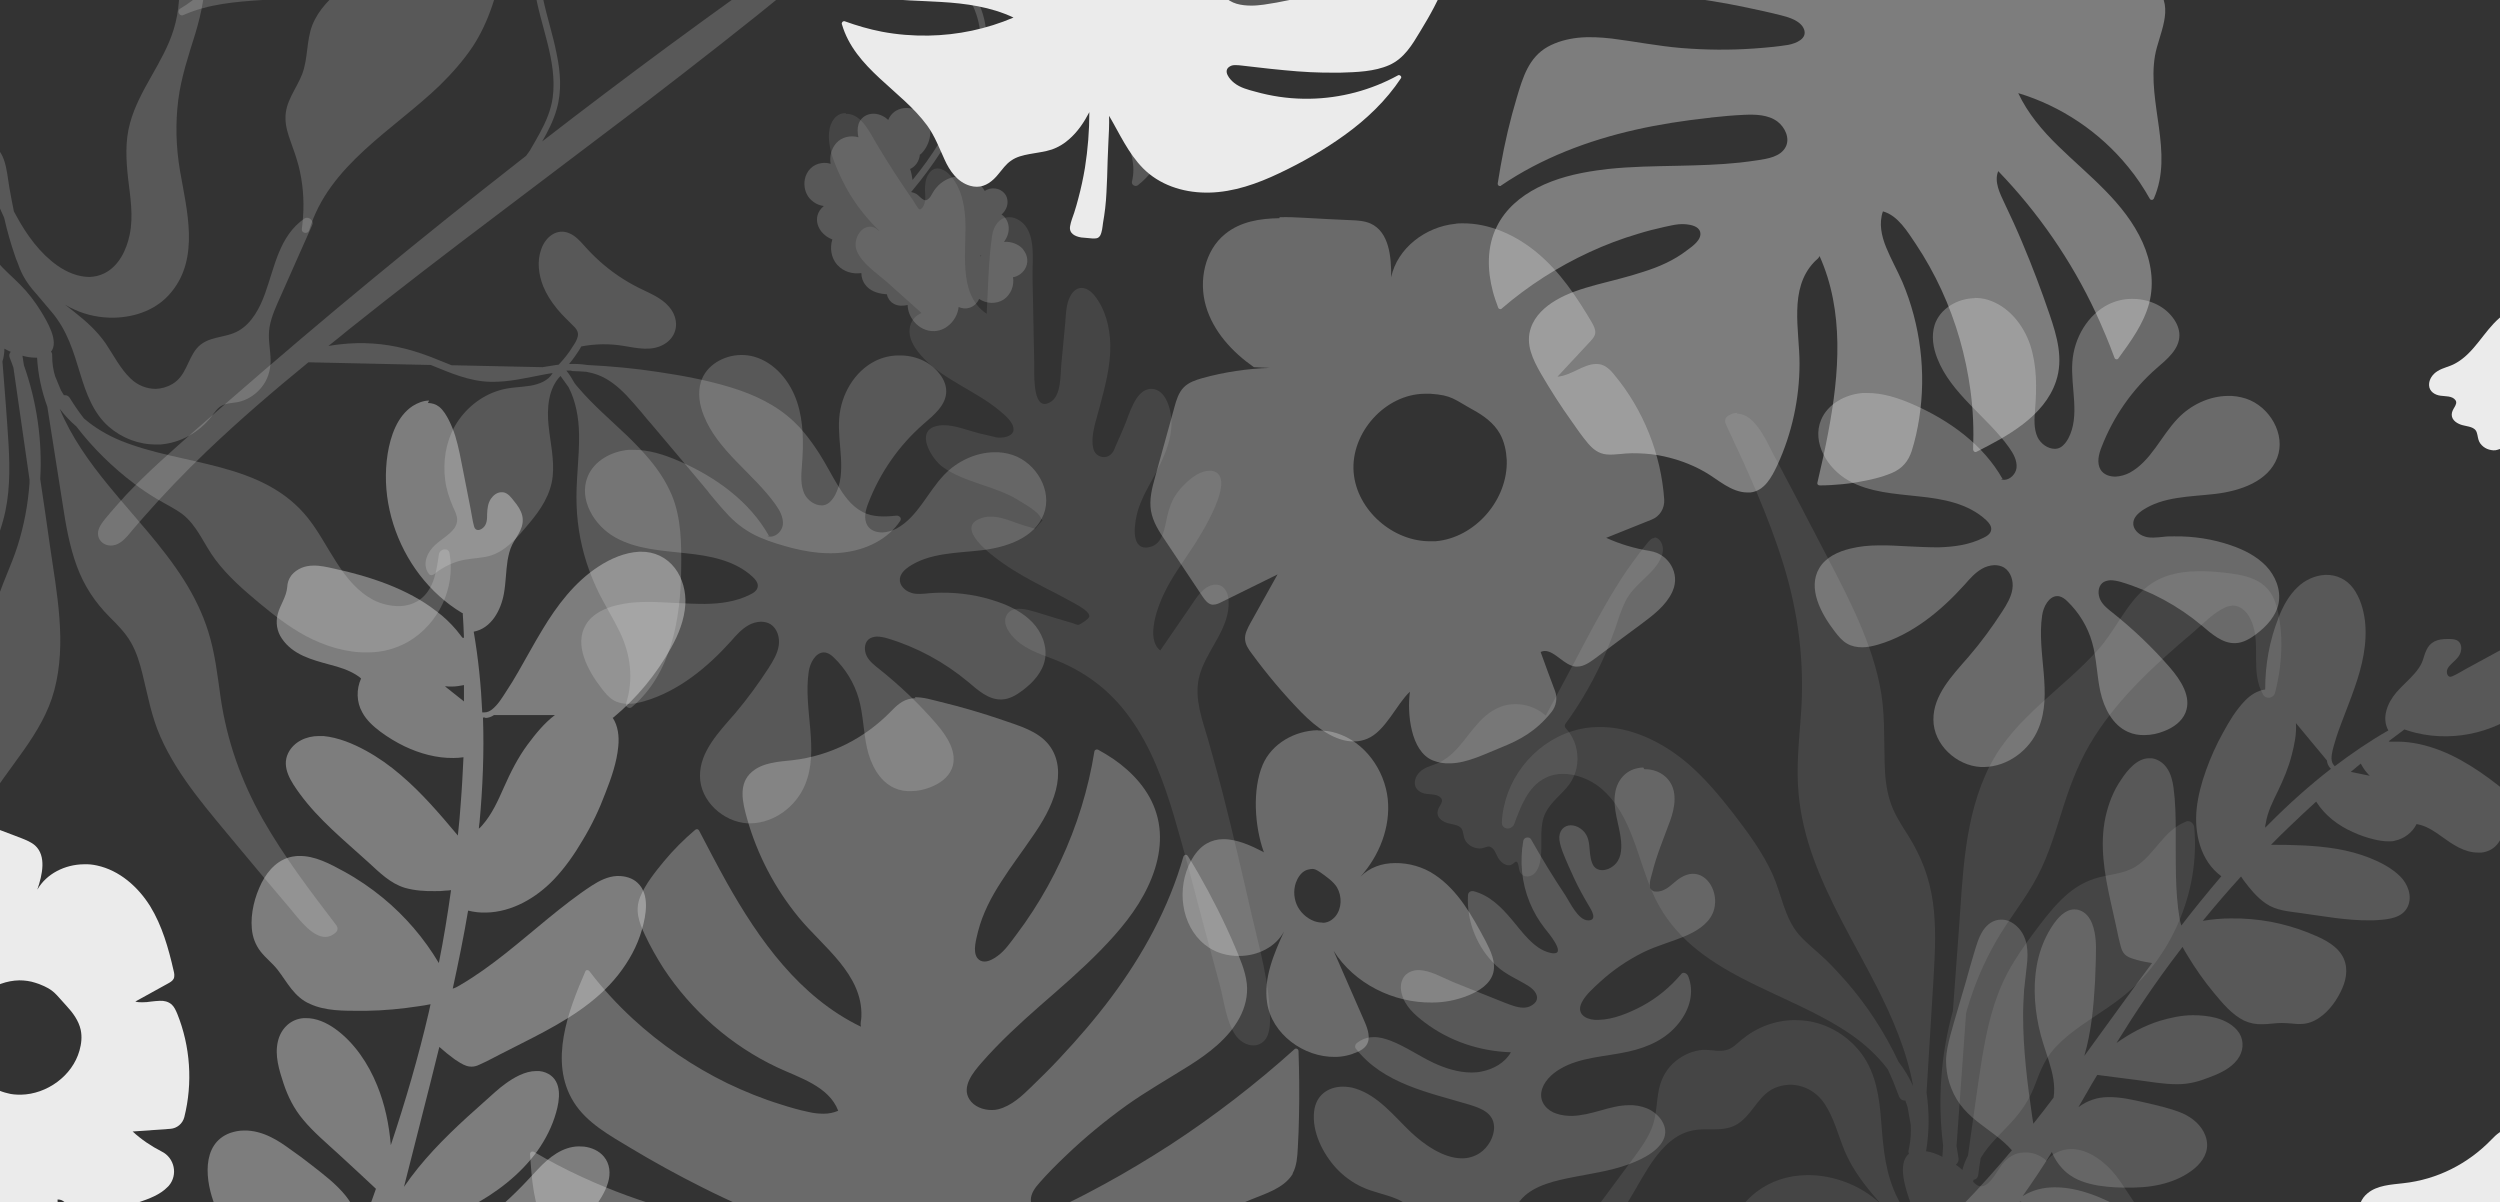 <?xml version="1.0" encoding="UTF-8"?><svg id="Layer_2" xmlns="http://www.w3.org/2000/svg" xmlns:xlink="http://www.w3.org/1999/xlink" viewBox="0 0 1025.4 493.2"><rect x="0" y="0" width="1025.4" height="493.2" fill="#333333" stroke="none"/><defs><style>.cls-1{clip-path:url(#clippath);}.cls-2{fill:none;}.cls-2,.cls-3{stroke-width:0px;}.cls-4{opacity:.1;}.cls-5{clip-path:url(#clippath-1);}.cls-6{clip-path:url(#clippath-4);}.cls-7{clip-path:url(#clippath-3);}.cls-8{clip-path:url(#clippath-2);}.cls-9{clip-path:url(#clippath-7);}.cls-10{clip-path:url(#clippath-8);}.cls-11{clip-path:url(#clippath-6);}.cls-12{clip-path:url(#clippath-5);}.cls-13{clip-path:url(#clippath-9);}.cls-14{clip-path:url(#clippath-14);}.cls-15{clip-path:url(#clippath-13);}.cls-16{clip-path:url(#clippath-12);}.cls-17{clip-path:url(#clippath-10);}.cls-18{clip-path:url(#clippath-15);}.cls-19{clip-path:url(#clippath-16);}.cls-20{clip-path:url(#clippath-11);}.cls-21{opacity:.1;}.cls-22{opacity:.2;}.cls-23{opacity:.2;}.cls-24{opacity:.3;}.cls-25{opacity:.3;}.cls-26{opacity:.3;}.cls-27{opacity:.2;}.cls-28{opacity:.2;}.cls-29{opacity:.4;}.cls-30{opacity:.4;}.cls-31{opacity:.9;}.cls-3{fill:#fff;}</style><clipPath id="clippath"><rect class="cls-2" width="1025.4" height="493.2"/></clipPath><clipPath id="clippath-1"><rect class="cls-2" width="1025.4" height="493.2"/></clipPath><clipPath id="clippath-2"><rect class="cls-2" x="-9" y="-7" width="1043.4" height="501.2"/></clipPath><clipPath id="clippath-3"><rect class="cls-2" x="460.8" y="79.6" width="236.5" height="237.1"/></clipPath><clipPath id="clippath-4"><rect class="cls-2" x="474.8" y="291.1" width="147.8" height="144.5"/></clipPath><clipPath id="clippath-5"><rect class="cls-2" x="569.4" y="213.4" width="124.5" height="148.1"/></clipPath><clipPath id="clippath-6"><rect class="cls-2" x="460.8" y="307.1" width="256.3" height="350.4"/></clipPath><clipPath id="clippath-7"><rect class="cls-2" x="330.7" y="36.3" width="199.6" height="396.7"/></clipPath><clipPath id="clippath-8"><rect class="cls-2" x="227.3" y="136.3" width="213" height="203.8"/></clipPath><clipPath id="clippath-9"><rect class="cls-2" x="604.1" y="158.3" width="347.8" height="513.2"/></clipPath><clipPath id="clippath-10"><rect class="cls-2" x="31.5" y="155.3" width="266.5" height="517.5"/></clipPath><clipPath id="clippath-11"><rect class="cls-2" x="-64.6" y="-287.2" width="701.3" height="674.1"/></clipPath><clipPath id="clippath-12"><rect class="cls-2" x="733.3" y="112.9" width="213.2" height="204"/></clipPath><clipPath id="clippath-13"><rect class="cls-2" x="-107.8" y="-46.9" width="304.6" height="436"/></clipPath><clipPath id="clippath-14"><rect class="cls-2" x="737.1" y="227" width="325.4" height="318.9"/></clipPath><clipPath id="clippath-15"><rect class="cls-2" x="205.2" y="276.5" width="340.6" height="366.3"/></clipPath><clipPath id="clippath-16"><rect class="cls-2" x="581.9" y="-109.1" width="334.2" height="323.7"/></clipPath></defs><g id="Layer_1-2"><g class="cls-1"><g class="cls-5"><g class="cls-31"><g class="cls-8"><g class="cls-25"><g class="cls-7"><path class="cls-3" d="m524.8,89.5c-8.1.1-16,1.4-22.2,6.4-8.5,6.8-11,19.2-8,29.6,3,10.4,10.8,18.9,19.7,25.1l6.5.3c-9.3.3-18.6,1.7-27.7,4.2-2.7.8-5.5,1.7-7.5,3.7-2.2,2.2-3.1,5.3-3.9,8.2-2.6,9.5-5.3,19.1-7.9,28.6-1.3,4.6-2.5,9.3-1.7,14,.8,4.5,3.3,8.4,5.9,12.2,5.1,7.6,10.1,15.2,15.2,22.8,1,1.5,2.2,3.1,3.9,3.4.2,0,.4,0,.6,0,1.1,0,2.2-.5,3.2-1,7.7-3.8,15.4-7.6,23.1-11.4-3.7,6.6-7.4,13.3-11.1,19.9-1.2,2.2-2.5,4.6-2.2,7,.2,2,1.4,3.8,2.6,5.4,6.3,8.6,13.1,16.7,20.5,24.3,5.9,6,13.8,12.1,21.7,11.9,1.8,0,3.6-.4,5.3-1.1,7.5-3.1,12-14.2,17.5-19.3-1.2,8.6.2,24.5,9.4,28.2,2.3.9,4.6,1.3,7,1.2,7.1-.1,14.2-3.8,21.2-6.6,7.4-3,14-6.4,20.5-14.5,1.9-2.4,2.5-5.7,1.4-8.6-2-5.3-4-10.7-5.9-16,.6-.2,1.1-.4,1.7-.4,4.2,0,7.9,5.9,12.6,6.4.3,0,.5,0,.8,0,2.6,0,5-1.7,7.2-3.3,6.4-4.8,12.8-9.6,19.2-14.3,4.8-3.6,9.8-7.4,12.4-12.8.1-.2.2-.5.3-.7,3.1-7.1-1.7-15.1-9.3-16.3-6.2-1-12.3-2.8-18-5.4,6.2-2.5,12.5-5,18.7-7.5,3.3-1.3,5.3-4.6,5.1-8.2-1.3-18.6-8.5-36.8-20.5-51.2-1.2-1.5-2.6-3-4.4-3.8-1-.5-2.1-.6-3.1-.6-5.1,0-10.3,4.8-15.8,5.2,4.5-4.8,9-9.7,13.5-14.5.9-1,1.8-2,2-3.3.2-1.5-.6-3-1.3-4.3-6.2-10.5-13.1-20.9-22.5-28.7-8.6-7.2-19.5-12.2-30.7-12.1-1,0-2,0-2.9.2-12.2,1.2-23.8,10-26.3,21.9.1-8.3-.8-18.5-8.4-22-2.5-1.1-5.3-1.3-8.1-1.4-6.6-.3-13.1-.6-19.7-1-3.1-.2-6.4-.3-9.6-.2m62.2,132.9c-15.6.3-30.6-12.8-31.8-28.4-1.2-16.1,12.9-31.9,29.1-32.1.1,0,.3,0,.4,0h2c8.9.6,9.7,2.3,17.5,6.6,4.4,2.4,8.6,5.5,11,9.8,1.8,3.2,2.6,7,2.8,10.7.6,16.3-12.9,32-29.2,33.4-.6,0-1.3,0-1.9,0"/></g></g><g class="cls-24"><g class="cls-6"><path class="cls-3" d="m540.5,299.5c-9.5.2-18.9,5.5-22.6,14.2-4.3,10.2-3.3,25.2.4,35.6l.2.3c-5.2-2.7-11.2-5.5-16.9-5.4-2.3,0-4.6.6-6.7,1.8-2.8,1.6-4.9,4.3-6.4,7.1-6,11-4.2,26.4,5.6,34.3,4,3.3,9.2,4.8,14.4,4.7,7.4-.1,14.7-3.6,18.2-10.1-4.2,9.2-8.5,19.2-7,29.2,1.9,13,15.1,22.5,27.9,22.3,3.1,0,6.2-.7,9.1-2,1.4-.6,2.8-1.4,3.7-2.7,2-2.9.6-6.8-.8-10-4.2-9.6-8.4-19.2-12.6-28.8,8.5,13.5,24.6,21.4,40.4,21.2,5.1,0,10.1-1,14.8-2.9,4.5-1.8,9.1-4.7,10.3-9.4,1.1-4.4-1.1-8.9-3.2-13-5.4-10.1-11.2-20.7-20.8-27.1-4.7-3.2-10.7-4.9-16.3-4.8-5.4,0-10.5,1.8-14.2,5.6,7.8-8.7,12.4-20.4,11.2-31.9-1.3-12-9.5-23.4-21-27-2.5-.8-5.1-1.1-7.7-1.1m1.9,78.8c-1.2,0-2.3-.2-3.4-.6-3.2-1.2-5.9-3.8-7.2-6.9-1.3-3.2-1.3-6.9.2-10,.9-1.9,2.4-3.7,4.4-4.2.8-.2,1.4-.3,1.9-.3,1,0,1.7.4,3.1,1.3,2.4,1.7,5.6,3.9,7,6.3,2.1,3.7,2,8.6-.7,11.9-.9,1-2,1.9-3.3,2.3-.6.2-1.3.3-1.9.3"/></g></g><g class="cls-21"><g class="cls-12"><path class="cls-3" d="m678.9,220.6c-.3,0-.6,0-.9.2,0,0-.1,0-.2,0h0c-1.2.6-2,1.8-2.8,2.8-.9,1.1-1.8,2.2-2.7,3.4-1.7,2.3-3.4,4.6-5,6.9-3.2,4.7-6.2,9.6-9,14.5-5.8,10-11,20.4-16.5,30.6-2.6,4.8-5.2,9.6-7.8,14.5-3.3-3-7.8-4.7-12.4-4.7-.1,0-.2,0-.3,0-4.6,0-8.7,2-12.1,4.9-6.6,5.7-10.4,14.5-18.2,18.7-2.3,1.3-5,1.7-7.2,3.1-2,1.2-3.6,3.4-3.5,5.8.1,2.6,2.4,4,4.7,4.3,1.9.3,4.7,0,6.1,1.8.7.9.2,1.9-.3,2.8-.6,1-1.2,2-1.2,3.2,0,2.4,2.5,3.8,4.5,4.3,2.1.6,5.1.6,5.8,3.1.4,1.2.4,2.5,1,3.7.5,1,1.4,1.9,2.4,2.5,1,.6,2.1.9,3.3,1,0,0,.1,0,.2,0,.5,0,1,0,1.5-.2.7-.2,1.4-.5,2.2-.6,0,0,0,0,0,0,2.2,0,3.1,3.1,4,4.7.9,1.5,2.6,3,4.3,3,.6,0,1.2-.2,1.7-.6.4-.2.8-.8,1.3-.9,0,0,0,0,0,0,.5,0,.8.7.9,1.1.4,1.2.2,2.5,1,3.6.7,1,1.7,1.4,2.7,1.4,1.3,0,2.6-.7,3.4-1.7,1.7-2.1,2.1-5.1,2.3-7.7.4-5.5-.7-11.6,1.8-16.7,2.3-4.6,6.7-7.6,9.7-11.6,3-4.1,4-9.2,3.1-14.1-.4-2.4-1.4-4.8-2.8-6.9-.3-.5-.7-.9-1.1-1.4-.4-.5-1-1-1-1.7,0-.6.6-1.2.9-1.7.4-.6.9-1.2,1.3-1.8,3.4-4.9,6.5-10,9.3-15.3,2.8-5.3,5.3-10.7,7.4-16.3,1.1-2.8,2.1-5.6,3-8.4.9-2.7,1.9-5.4,3.2-8,2.4-4.5,6.3-7.5,9.8-11.1,1.6-1.6,3.2-3.5,4.2-5.5,1-2,1.6-4.1.8-6.3-.5-1.5-1.7-2.9-3.3-2.9"/></g></g><g class="cls-22"><g class="cls-11"><path class="cls-3" d="m674,314.8c-.8,0-1.6.1-2.4.3-5,1-8.3,5.1-9.1,10-1.2,6.8,1.8,13.2,2.4,19.9.3,3.7,0,7.6-3.1,10.1-1.3,1.1-3,1.8-4.6,1.8-1.8,0-3.4-.8-4.2-3-1.9-5,.3-10.5-4.8-14.1-1.3-.9-2.7-1.3-3.9-1.3-2.8,0-5.1,2.2-4.7,6,.5,3.6,2.4,7.5,3.8,10.8,1.6,3.7,3.3,7.3,5.2,10.8,1,1.9,2.1,3.7,3.2,5.6,1,1.6,3.4,5.7-.2,5.8,0,0-.2,0-.3,0-4-.1-7.4-7.4-9.2-10.2-5-7.5-9.7-15.2-14.1-23-.3-.6-.9-.8-1.5-.8-.8,0-1.5.5-1.7,1.3-1.5,8.5-.7,17.3,2.6,25.3,1.6,3.9,3.7,7.5,6.3,10.8,1.1,1.4,8.5,10.1,3.7,10.1-.4,0-1,0-1.6-.2-6.7-1.5-11.6-8.8-15.7-13.6-4.3-5.1-9.1-10-15.8-11.7-.2,0-.3,0-.5,0-1,0-1.7.8-1.7,1.8-.6,10.7,3.8,21.5,11.6,28.8,4,3.7,8.7,5.5,13.2,8.3,3.2,2,5.5,5.7,1.1,8.1-1,.6-2.1.8-3.2.8-2.6,0-5.4-1.2-7.8-2.1-7.1-2.8-14.2-5.7-21.2-8.5-3.9-1.6-9.4-4.9-14.2-4.8-1.2,0-2.4.3-3.4.8-3.4,1.7-4.2,5.4-3.3,8.8,1.3,5.2,5.4,8.8,9.5,11.9,10.2,7.7,22.6,11.8,35.3,12.2-2.4,4.3-7.1,6.9-12,7.9-1.4.3-2.7.4-4.1.4-5.4,0-10.8-1.7-15.7-4-5.9-2.8-11.3-6.6-17.4-9-2.4-.9-4.8-1.6-7.2-1.5-2.5,0-4.8.8-7,2.6-.5.5-.7,1.6-.2,2.1,11.3,14.5,30,18,46.6,23,4.6,1.4,9.8,3.3,10.1,8.9.2,4.2-2.4,8.6-5.8,10.9-2.3,1.5-4.8,2.2-7.2,2.2-7.8.1-16-5.9-21.2-10.8-6.8-6.5-13.3-14.9-22.6-17.8-1.8-.6-3.7-.8-5.4-.8-5.8.1-10.8,3.4-11.6,10.1-1,8.4,3.6,17.4,9.1,23.4,2.9,3.1,6.5,5.8,10.4,7.6,4.6,2.2,9.8,3,14.5,5,4.9,2.1,11.3,7.8,7.7,13.6-2,3.2-6.3,4.2-10,4.3-.7,0-1.4,0-2,0-8.1-.5-15.5-5.4-23.3-5.2-2.3,0-4.7.5-7.1,1.7-.9.4-1,1.7-.6,2.4,3.8,6.7,10.4,10.2,17.5,12.7,3.9,1.4,8,2.5,12,3.8,3.8,1.2,11.4,3,12.3,7.6,1,5.2-3.6,6.8-8,6.9-2.2,0-4.4-.3-5.8-.8-4.6-1.4-8.8-3.9-13.1-6.2-6.5-3.6-13.2-7-20.6-6.8-1.1,0-2.3.1-3.5.3-.9.2-1.4,1.4-1.2,2.2,2.1,7.2,7.7,11.8,14.1,15.1,3.6,1.8,7.4,3.3,11.1,4.8,4.1,1.6,8.6,3.1,12,6.1,1.9,1.6,3.9,4,3.9,6.6,0,3.3-2.9,4.5-5.7,4.5-.4,0-.7,0-1.1,0-5-.4-10.1-2.8-14.6-5.1-9.7-4.8-17.6-11.7-24.8-19.7-2.8-3.2-10.5-13-16.5-12.8-1.1,0-2.2.4-3.1,1.1-3.1,2.5-.9,7.5.3,10.4,1.5,3.7,3.6,7.1,6,10.3,5.2,6.9,11.8,12.6,17.8,18.7,6.5,6.7,16.2,16.8,13.4,27-1.7,6.1-7,11.4-11,16-4.1,4.6-8.4,8.9-12.9,13-9.3,8.4-19.4,15.9-29.9,22.6-2.1,1-4.3,1.7-6.5,2.4-1.1.4-2.3.8-3,1.9-1.4,2.3.5,4.5,2.7,5.1,1,.2,2.1.3,3.2.3,3.1,0,6.5-.9,9.3-1.5,4.7-1,9.2-2.5,13.6-4.4,8.8-3.8,16.8-9.2,23.6-15.9,3.3-3.2,6.2-6.8,8.8-10.5,2.6-3.8,4.8-10.1,9.3-12,.8-.4,1.7-.5,2.7-.5,4.8,0,10.5,3.7,14.1,5.8,4.9,2.9,9.4,6.5,13.5,10.6,4.9,4.9,11,11.2,18.3,11.1,1.5,0,3-.3,4.6-1,7.7-3.1,7.7-12.9,3.1-18.7-6-7.7-16.9-7.6-25.5-10-2.8-.8-6.8-2-8.8-4.3-2.6-3.1,1.3-4,3.9-4.1,0,0,.1,0,.2,0,5.9,0,11.7,1.4,17.7,1.3.5,0,1,0,1.5,0,10.3-.6,21-5,25.7-14.9.5-1.1-.1-2.7-1.5-2.6,0,0,0,0-.1,0-11.9,1-23.8,2.4-35.7,3-.5,0-1,0-1.5,0-3.5,0-7.5-.4-10.1-2.6-4.7-4.2,2-10.3,5.5-12.6,6.2-4,13.4-5,20.7-5.1,3.2,0,6.4,0,9.5.2,2.3,0,4.7.1,7,0,7.8-.1,15.5-1.1,22.9-4.2,9.7-4,18.2-10.4,24.5-18.7.8-1.1.5-2.5-.8-2.9-6.4-1.9-12.9-2.4-19.4-2.3-10.8.2-21.7,2.2-32.5,3-2.3.2-4.6.3-6.9.4-1.8,0-3.6,0-5.3-.1-1.7-.1-3.7-.3-5.3-1.2-3.4-1.8-2.6-5.1-.4-7.5,4.5-4.7,11.6-6.7,17.7-7.7,12.7-2.1,25.8-.4,38.3-3.8,5.3-1.4,10.2-3.9,14.1-7.8,1.8-1.8,3.8-4.2,3.3-7-.6-3.4-4.8-4.3-7.6-4.7-.9-.1-1.8-.1-2.7-.1-3,0-6,.7-9,1.4-3,.6-5.9,1.3-8.9,1.4-.5,0-1.1,0-1.6,0-3.1-.2-6.7-1.1-9-3.3-3.5-3.4-2.2-8.2.9-11.4,5.2-5.4,13.8-7.2,20.9-8.6,7.1-1.4,14.3-2.4,21.1-4.7,5.4-1.8,13.1-5.1,15.8-10.5,2.7-5.4-1.8-11-6.7-13-2.5-1-5-1.4-7.4-1.3-3.9,0-7.8,1.1-11.7,2.2-3.9,1.1-7.8,2.1-11.7,2.2-2,0-4.1-.2-6.2-.9-3.9-1.2-7-4.6-6.3-8.9.7-4.1,4.2-7.4,7.6-9.4,8.3-5,19-5.1,28.2-7.2,8-1.8,15.4-5.1,20.6-11.7,4.4-5.5,6.5-12.6,3.8-19.3-.3-.7-1.1-1.3-1.8-1.3-.4,0-.8.2-1.1.6-4.5,5.3-9.9,9.8-16.1,13.1-5.1,2.7-11.7,5.5-17.7,5.6-.5,0-1.1,0-1.6,0-4.1-.3-7.6-2.7-5.3-7.2,1.6-3.1,4.7-5.8,7.3-8.2,5.3-4.9,11.3-9,17.7-12.2,6-3,12.5-4.5,18.6-7.3,4.6-2.1,9.4-5.4,10.7-10.6,1.7-6.8-2.5-14.5-8.8-14.4-1.5,0-3.1.5-4.8,1.5-2.6,1.5-4.6,4.2-7.5,5.3-.7.3-1.6.5-2.5.5-.6,0-1.3,0-1.7-.4-2.1-1.4-.7-5.2-.2-7,1.8-7.5,4.8-14.4,7.4-21.6,2-5.5,3.2-12.3-.9-17.1-2.4-2.8-6.1-4.2-9.7-4.1"/></g></g><g class="cls-21"><g class="cls-9"><path class="cls-3" d="m346.8,46.4c-4,0-6.3,3.7-6.7,7.5-.8,6.8,2.6,14.2,5.4,20.1,3.8,7.8,9,14.7,15.2,20.7h-.2c0,0-.2-.2-.2-.2-1.2-1.1-2.4-1.6-3.6-1.5-3.9,0-7,5.7-5.3,9.8,2.1,5.3,8.2,9.2,12.3,12.8,4.8,4.3,9.5,8.5,14.3,12.8-2.7,1-4.6,3.5-4.9,6.5-.5,4.7,2.8,9,5.9,12.2,8.8,9.1,21.2,13.2,30.8,21.2,2.1,1.7,6.2,5,5.9,8.1-.2,2.2-2.9,3-5.3,3.1-.9,0-1.8,0-2.5-.3-2.1-.5-4.3-1-6.4-1.5-4.4-1.1-9.9-3.4-14.7-3.3-.8,0-1.7.1-2.5.3-9.3,2.1-2.1,13.6,2.3,16.8,9.4,6.7,21.8,7.7,31.5,13.9,2.4,1.5,7.8,4.4,8.9,7.2.2.3.4.5.6.8-1,1.1-1.9,2.2-2.9,3.4,0,0-.1,0-.2,0-.5,0-1.5-.4-1.9-.5-1.6-.4-3.2-1-4.8-1.5-3.7-1.3-7.7-3-11.7-2.9-1.2,0-2.4.2-3.5.6-11.7,3.8,4.6,15.6,8.9,18.6,5.4,3.8,11.2,6.9,17,9.9,2.9,1.5,5.9,3,8.8,4.6,1.3.7,2.7,1.5,4,2.2,1.4.8,5.8,3.2,5.5,5.1-.2,1-3.8,3.3-4.5,3.4,0,0,0,0,0,0-.7,0-1.7-.5-2.3-.7-2-.6-4-1.2-6.1-1.8-3.8-1.1-7.5-2.4-11.3-3.4-1.4-.4-3.1-.7-4.7-.7-1.9,0-3.8.6-4.9,2.4-2.3,3.8,1.4,8.3,4.1,10.7,4,3.5,9,5.3,13.8,7.1,13.5,5,24.3,12.9,32.7,24.7,8.6,12,13.7,26,17.9,40,4.5,15.2,8.4,30.6,12.5,46,2.1,7.9,4.3,15.9,6.4,23.8,1.7,6.4,2.5,14.5,6.3,20.1,1.6,2.4,4.5,4.3,7.4,4.3.7,0,1.4-.1,2.1-.4,4.1-1.5,4.7-6.2,4.7-10,0-15-4.5-30-7.8-44.5-3.6-15.8-7.3-31.7-11.3-47.4-2-7.9-4.2-15.7-6.4-23.5-2.3-7.9-5.5-16.3-3.7-24.7,2.4-11.2,13.1-20.2,12.2-32.3-.2-3.1-1.9-6.3-5.3-6.2-.1,0-.3,0-.4,0-4.6.4-7.5,5.4-9.8,8.8-4.2,6.1-8.3,12.1-12.5,18.2-6.2-4.8-.9-18.4,1.7-23.7,3.2-6.6,7.6-12.5,11.6-18.6,2.7-4.1,19-29.4,7.9-31.4-.4,0-.8,0-1.2,0-5,0-10.7,5.7-13.2,9.2-2,2.8-3.1,5.9-3.9,9.2-1.1,4.6-1.6,11.7-7.3,12.9-.5.1-1,.2-1.4.2-6.7.1-4.6-11-3.4-15.1,1.4-4.7,3.8-9,6.2-13.3,3.8-7.1,7.7-14.7,7.6-22.9,0-4.7-2.1-13.7-8.2-13.8,0,0-.1,0-.2,0-6.5.1-9,11-11,15.4-1.1,2.6-2.2,5.2-3.4,7.8-.4.9-.7,2-1.3,2.8-1,1.4-2.3,2-3.6,2-1.9,0-3.8-1.3-4.3-3.3-1.4-5.2,1.1-11.6,2.4-16.8,2.3-8.6,4.7-17.3,4.5-26.2-.2-7-2-14.4-6.5-20-1.7-2.1-3.6-3.1-5.3-3.1-2.1,0-4,1.6-5.2,4.7-1.2,3.1-1.2,6.6-1.5,9.9-.5,5.6-1.1,11.3-1.6,16.9-.4,4.5,0,12.6-4.4,15.3-.9.5-1.7.8-2.4.8-5.1,0-4.2-13.6-4.3-16.8-.2-11.8-.5-23.6-.7-35.4-.1-6.9,1.6-18.4-5.1-22.9-1.6-1.1-3.2-1.6-4.6-1.5-3.6,0-6.3,3.3-6.9,7.7-1.5,10.5-1.6,21.3-2.2,31.9-12.3-8.1-8-26.7-8.8-39.2-.4-6-1.7-12.2-5.6-16.9-1.5-1.9-3.7-3.5-5.8-3.5-1.2,0-2.5.6-3.5,2.1-1.4,1.9-1.6,4.4-1.6,6.7,0,1.4.2,2.7.1,4.1,0,.8-.8,3.8-2.3,3.9,0,0,0,0,0,0-.6,0-2.3-3.2-2.6-3.6-5.3-7.6-10.3-15.3-15-23.2-2.7-4.4-5.9-11.9-11.9-12.4-.2,0-.5,0-.7,0"/></g></g><g class="cls-22"><g class="cls-10"><path class="cls-3" d="m303.9,145.6c-7.1.1-14.3,4.2-16.4,11-1.4,4.5-.6,9.4,1.1,13.7,5.7,14.6,20.2,23.7,29.4,36.5,1.8,2.5,3.4,5.4,3.1,8.4-.3,2.5-2.6,4.8-4.9,4.9-.5,0-1,0-1.5-.3h.7c-8-14.2-21.9-24.2-36.9-30.7-6-2.6-12.4-4.7-18.9-4.6-.6,0-1.2,0-1.7,0-7.1.6-14.3,4.5-16.9,11.1-3.7,9.2,2.6,19.9,11.3,24.8,8.7,4.9,19,5.4,28.8,6.5,9.9,1,20.3,2.9,27.6,9.7,1.2,1.1,2.3,2.5,2.1,4-.2,1.6-1.7,2.6-3.2,3.3-5.8,2.9-12,3.7-18.4,3.8-4,0-8.2-.2-12.3-.4-4.1-.2-8.3-.5-12.4-.4-3.9,0-7.7.4-11.4,1.3-5.1,1.2-10.2,3.6-12.8,8-4.9,8.2.6,18.6,6.4,26.1,1.4,1.8,2.9,3.7,4.9,4.9,1.9,1.1,4,1.5,6.2,1.5,2.2,0,4.4-.5,6.5-1.1,14-4.1,25.8-13.8,35.6-24.7,2.1-2.4,4.2-4.8,7-6.4,1.5-.9,3.3-1.4,5.1-1.5,1.4,0,2.8.3,4,1,2.8,1.8,3.9,5.5,3.4,8.8-.5,3.3-2.3,6.3-4.1,9.1-4.2,6.5-8.8,12.8-13.8,18.7-6.6,7.6-14.5,15.7-14.4,25.7,0,10.1,9.4,18.8,19.5,19.4.5,0,.9,0,1.4,0,9.6-.2,18.5-6.9,22.2-15.8,6-14.4-.8-31,1.5-46.4.5-3.6,2.8-7.8,6.1-7.9.3,0,.7,0,1,.1,1.2.3,2.3,1.1,3.2,2,4.8,4.6,8.4,10.5,10.2,16.8,1.9,6.6,1.9,13.6,3.4,20.3,1.5,6.7,5,13.6,11.2,16.4,2.2,1,4.6,1.4,6.9,1.3,2.7,0,5.4-.6,7.9-1.6,3.7-1.4,7.3-3.9,8.8-7.6,2.6-6.4-1.9-13.3-6.4-18.5-7.1-8.2-15-15.7-23.4-22.4-1.9-1.5-4-3.1-5.1-5.3-1.1-2.2-1.1-5.2.7-6.8.9-.8,2.1-1.1,3.4-1.2,1.4,0,2.9.3,4.3.7,12.1,3.6,23.5,9.8,33.2,17.9,4,3.4,8.3,7.3,13.5,7.2,0,0,.2,0,.3,0,3.1-.1,6-1.8,8.5-3.7,4.3-3.2,8.2-7.5,9.2-12.7,1-5.5-1.3-11.2-5.2-15.3-3.9-4-9-6.6-14.3-8.4-7.5-2.6-15.4-3.8-23.3-3.7-1.5,0-3,.1-4.4.2-1.3.1-2.6.3-3.9.3-1.3,0-2.6,0-3.9-.5-2.5-.8-4.8-3.1-4.5-5.7.2-2.1,1.9-3.7,3.6-4.9,8.6-5.8,19.6-5.6,29.9-6.8,10.3-1.2,21.8-5.1,25.5-14.8,3.7-9.6-3.1-21.1-12.8-24.3-2.5-.8-5-1.2-7.6-1.1-7.5.1-15.1,3.7-20.4,9.2-6.9,7.2-10.9,17.4-19.6,22.1-1.7.9-3.8,1.5-5.8,1.6-2.5,0-4.8-.8-6.1-2.8-1.7-2.8-.8-6.4.4-9.4,4.8-12.4,12.6-23.6,22.6-32.3,4.3-3.7,9.3-7.8,9.3-13.4,0-2.6-1.1-5.1-2.7-7.1-3.9-5.2-10.4-7.8-16.9-7.6-3.3,0-6.5.8-9.4,2.2-8.7,4.3-14.2,13.9-14.9,23.6-.8,10.6,3.3,22.1-1.7,31.5-.8,1.4-1.8,2.8-3.2,3.6-.7.4-1.5.6-2.3.6-2.9,0-5.8-2.1-7.1-4.8-1.6-3.5-1.3-7.6-1-11.4.7-8.8.8-17.9-2-26.3s-9.1-16.1-17.6-18.5c-1.7-.5-3.5-.7-5.3-.7"/></g></g><g class="cls-4"><g class="cls-13"><path class="cls-3" d="m712.7,169.3c-1.2,0-2.6.4-3.9,1.2-1.3.8-1.5,2.3-.9,3.6,8.8,18.7,17.5,37.6,23.6,57.4,6.2,20.1,8.7,40.4,7.2,61.4-.8,10.8-2,21.7-1,32.5.8,9.1,3,18,6.1,26.6,6.7,18.5,17,35.2,25.9,52.6,6.5,12.8,12.5,26.7,15,40.9-1.6-3.5-3.6-6.9-6-10-5.6-11.9-12.8-23-21.5-33-2.8-3.2-5.7-6.3-8.7-9.2-3.5-3.3-7.4-6.3-10.6-9.9-6-6.9-7.2-16.7-10.9-24.9-4.1-9-10.1-17.1-16.1-24.9-5.7-7.3-11.6-14.4-18.7-20.5-10.1-8.6-23.3-15.2-36.7-14.9-3.6,0-7.2.6-10.7,1.7-16.2,5.1-28,20.5-28.8,37.4,0,1.7,1.1,2.5,2.4,2.5,1.1,0,2.3-.7,2.7-1.9,2.6-7,5.6-15.3,12.7-18.8,2.3-1.2,4.7-1.7,7.2-1.7,5.5,0,11.2,2.3,15.4,5.7,13.4,11.1,15.3,30.5,22.5,45.4,15.5,31.8,53.7,37.4,80.4,55.9,5.5,3.8,10.8,8.6,15,14.2,1.7,3.6,3.2,7.3,4.6,11.1.5,1.2,1.5,1.8,2.6,1.7h0c.3.9.6,1.8.9,2.6l1.3,7.3c.2,3.2,0,6.4-.7,9.7-.2.9-.4,1.7,0,2.2-5.1,4.1-1.1,15.2.6,20.1,1.8,5.1,4.1,10.1,7,14.7,2.8,4.5,6.2,8.6,8.5,13.4.5,1.1.9,2.1,1.3,3.2-.5.7-.6,1.7,0,2.7.3.5.6,1,.9,1.5,0,.7.1,1.4.2,2.1l-7.4,30.4c-.2-6.7-1.1-13.4-2.7-19.9,0-6.4-.4-12.9-1.2-19.2-.1-.9-.2-1.7-.4-2.6-.3-2.5-.7-5-1.4-7.5-.9-3.4-2.4-6.5-4.1-9.5-1.8-3.6-3.8-7.1-5.7-10.6-5.3-10.2-6.1-20.6-7-31.9-.7-9.7-2.1-19.8-8-27.8-5.4-7.3-13.7-12.4-22.7-13.6-1.7-.2-3.4-.3-5-.3-7.9.1-15.5,3-21.6,8.1-2,1.6-3.7,3.6-6.3,4.2-.7.2-1.5.3-2.3.3-1,0-2.1,0-3.2-.2-1.1,0-2.1-.2-3.2-.2-.2,0-.5,0-.7,0-4.2.3-8.1,2-11.4,4.7-3.5,2.9-5.7,6.8-6.7,11.2-1.2,5.5-.9,11.2-3.1,16.5-2,4.8-5.2,9-8.3,13.2-3.8,5.1-7.6,10.3-11.4,15.4-3.7,5-7.3,9.9-11,14.9-1.2,1.6.5,4,2.3,3.9.2,0,.5,0,.7-.2,13.7-5.7,18.9-19.6,26.4-31.3,3.9-6.1,9.1-12.6,16.4-14.8,2.3-.7,4.7-.9,7.1-.9.6,0,1.1,0,1.7,0,.6,0,1.1,0,1.7,0,3.9,0,7.7-.4,11.1-3.2,5.5-4.4,7.8-11.8,15-14.2,1.7-.6,3.3-.8,5-.9,5.6,0,10.9,2.8,14.2,7.7,3.9,5.8,5.6,12.8,8.2,19.2,2.7,6.5,6.7,12.2,11.2,17.6,1.3,1.5,2.6,3.1,3.9,4.6-1.2-1.2-2.6-2.3-3.9-3.3-7.5-5.6-17.3-8.9-26.8-8.7-7.3.1-14.5,2.3-20.5,6.9-17.1,13.3-15.8,37.1-16.7,56.5-.5,11.4-2.6,22.6-6.4,33.3-3.7,10.5-9.4,19.9-14.8,29.6-10.1,18.1-18.8,41.9-4.1,60.1.5.6,1.1.8,1.7.8,1.4,0,2.8-1.3,2.8-2.7.1-18.4.3-38.2,9.7-54.6,8.3-14.5,22.5-24.7,30.2-39.6,4.1-7.9,5.6-16.6,6.5-25.4.9-9.1,1.3-18.5,5.1-27,3.1-6.9,8.2-13.7,15.9-15.6,1.2-.3,2.5-.5,3.7-.5,6.8-.1,13.1,4,17.7,9,6.9,7.5,11.2,17.4,14,27.1.3.9.5,1.9.8,2.8,0,4-.1,8-.3,11.9-.3,7.5-2.9,20.8,7.4,23,.9.2,1.6.3,2.3.3,8.2-.1,7.5-12.9,8.3-19.1.7-5.9,1.4-11.7,2.1-17.6.2-1.3.3-2.7.5-4,3.2,5.2,6.3,10.4,9.5,15.6,4.9,8,10.2,15.9,14.4,24.3,4.3,8.6,5.1,17.4,4.6,26.9-.5,8.9-1.3,17.8,1,26.5.3,1.3,1.3,1.8,2.3,1.8,1.1,0,2.3-.7,2.7-1.9,7.7-21.8,9.3-45.4,4.4-68-1.2-5.6-2.8-11.2-3.8-16.9-1.1-6.2-1.1-12.5-.4-18.8.8-7.7,2.4-15.5,3.4-23.2.8-.2,1.6-.2,2.3-.3,12.1-.2,19.4,17.4,27.7,23.9,2.1,1.7,4.4,3,7,3.9,2.7.9,7.2,0,8.9,2.6,2.1,3,2.8,7.7,3.9,11.1,1.3,4.1,2.7,8.2,4,12.3.4,1.2,1.5,1.9,2.6,1.9.6,0,1.3-.3,1.8-.8,6.4-6.7,6.3-18.9,4.9-27.5-1.7-10.8-10.4-16-18.2-22.2-4.6-3.6-8.8-7.8-12.4-12.5-3.4-4.4-6.1-9.3-9.5-13.7-4.3-5.5-11.3-11-18.5-10.9-2,0-4,.5-6,1.5-1.6.8-2.9,2-3.9,3.4-2-1.9-4.6-3.2-7.7-3.5-.5,0-1,0-1.5,0-3.7,0-6.9,2-9.2,5-1.8,2.3-4.9,8.8-8.5,8.9-.8,0-1.6-.3-2.4-1-.3-.3-.6-.6-.9-.9,0-.2.1-.5.2-.8h0c.9-.1,1.7-.7,1.9-2,.3-2.3.6-4.6,1-6.9,3.6-6.2,9.7-11.2,14.1-16.4,3.6-4.2,6.3-8.6,8.2-13.7,2.3-6.2,4.5-11.6,9.3-16.3,8.1-8.2,18.8-13.3,27.6-20.6,9.4-7.8,16.8-17.9,21.7-29.1,5.5-12.4,7.9-26,6.7-39.5-.1-1.3-1.2-2.6-2.6-2.6-.2,0-.5,0-.8.2-9.3,3.7-12.7,13.4-20.7,18.5-5,3.1-11.3,3.1-16.8,4.9-5.3,1.7-9.8,4.8-13.7,8.7-4.3,4.2-7.9,9.1-11.5,13.9-3.8,5.1-7.4,10.3-10.4,15.9-5.9,11-8.6,23.3-10.6,35.5-2.1,13.2-3.8,26.4-5.7,39.6-1,1.9-1.8,3.8-2.3,5.9-.8-.8-1.7-1.5-2.7-2.2.8-.6,1.3-1.5,1.1-2.7-.3-1.7-.5-3.4-.8-5,1.3-18.1,2.6-36.2,3.9-54.3.1-.5.3-1.1.4-1.6,2.9-9.8,6.8-19.2,11.9-28,5.2-9.2,12.1-17.3,17-26.7,4.8-9.1,7.6-19.1,10.7-28.8,3.2-10,7-19.6,12.7-28.5,10.6-16.6,25.5-30.1,40.4-42.7,4.1-3.5,8.4-8.1,13.3-10.3,1-.4,2-.6,2.9-.7,3.8,0,6.6,3.2,8,7,3.7,9.6-.8,20.2,4.6,29.6.5.9,1.4,1.2,2.2,1.2,1.1,0,2.2-.7,2.6-1.9,3-11.5,3.8-24.6.5-36.2-3.2-11-13-12.4-23-13.4-3.1-.3-6.2-.5-9.4-.4-7.6.1-15,1.7-21.1,6.8-8.2,6.9-12.4,17.4-19.5,25.3-14.5,16.3-34.2,27.7-44.4,47.6-10.7,20.9-11.1,45.3-12.8,68.2-.8,10.8-1.6,21.7-2.4,32.5-5,17.9-6.3,36.8-4,55.2-.1,1.5-.2,3-.3,4.6-2.1-1.1-4.4-2-6.7-2.3,1.4-8.3,1.3-16.3.2-24.1,1-15.8,1.9-31.7,2.9-47.5.6-10.2,1.1-20.5-.3-30.6-1.4-10-4.8-18.8-10.2-27.4-2.9-4.5-5.8-9-7.4-14.1-1.6-5.1-2.1-10.5-2.2-15.9-.3-10.6.2-21.1-2-31.6-4.3-21.1-15.4-40.6-25.2-59.6-5.9-11.4-11.9-22.8-17.9-34.1-2.8-5.2-7.9-17.8-15.4-17.6"/></g></g><g class="cls-29"><g class="cls-17"><path class="cls-3" d="m176,164.3c-2.4,0-4.8,1-6.7,2.2-6.4,4.2-9.1,12.3-10.3,19.6-1.2,7.7-.9,15.6.8,23.2,3.4,15.3,12.2,29.5,24.9,38.9,1.5,1.1,3.1,2.2,4.8,3.2.1,0,.2.1.3.1.2,3.4.4,6.7.5,10.1-.2,0-.3,0-.5,0-.3-.1-.5-.6-.8-.9-.6-.8-1.3-1.6-1.9-2.4-2.4-2.8-5.1-5.4-8.1-7.6-6-4.7-12.8-8.2-19.9-11-7.2-2.8-14.7-4.9-22.2-6.5-2.7-.6-5.6-1.3-8.5-1.2-1.6,0-3.2.3-4.7.9-1.6.7-3.1,1.7-4.2,3.1-1.1,1.5-1.6,3-1.7,4.8-.3,4-2.9,7.3-3.9,11.1-.9,3.5-.3,7.1,1.7,10,4.5,6.7,12.3,8.7,19.6,10.7,3.9,1,7.8,2.2,11.2,4.4.6.4,1.2.8,1.7,1.3-2,4.4-1.9,9.7.5,13.9,1.7,3.2,4.5,5.7,7.4,7.9,3.1,2.3,6.4,4.3,9.9,6,6.3,3,13.2,4.9,20.1,4.8,1.3,0,2.7-.1,4.1-.3-.3,6.2-.6,12.4-1.1,18.6-.3,4.5-.7,9-1.2,13.5-7.3-8.7-14.7-17.4-23.4-24.8-4.4-3.8-9.2-7.2-14.3-10-5.3-2.9-11.3-5.4-17.4-6-.6,0-1.3,0-2,0-5,0-10.2,2.3-12.5,7-2.9,5.9,1.3,11.9,4.7,16.6,7.8,10.7,18.3,19.2,28.1,28.1,4.6,4.2,9.1,8.8,15.2,10.6,4,1.1,8.3,1.4,12.4,1.3,1.4,0,2.8,0,4.2-.2.8,0,1.5-.1,2.2-.2-1.4,10-3,19.9-5,29.9-6-10.1-13.8-19.2-22.9-26.7-5-4.1-10.4-7.8-16.1-10.9-5.5-3-11.9-6.5-18.4-6.3-.5,0-1.1,0-1.6.1-6.4.7-10.9,5.4-13.7,10.9-2.8,5.6-4.6,12.5-4,18.9.3,3.4,1.5,6.6,3.6,9.3,2.1,2.7,4.9,4.8,7,7.5,2,2.6,3.7,5.4,5.7,7.9,2.1,2.6,4.5,4.8,7.6,6.1,6.3,2.9,13.8,2.8,20.6,2.8.8,0,1.6,0,2.4,0,7.3-.1,14.5-.8,21.7-1.9,1.6-.2,3.1-.5,4.7-.8-.2,1.1-.5,2.1-.7,3.2-4.3,18.5-9.6,36.6-15.6,54.6-.7-8.4-2.4-16.7-5.6-24.5-3.6-8.9-9.3-17.5-17.2-23.2-3.5-2.5-7.8-4.5-12.2-4.4-.5,0-1.1,0-1.6.1-5,.7-8.6,4.6-9.7,9.4-1.4,5.8.5,11.8,2.3,17.3,1.8,5.4,4.3,10.4,8,14.8,4.3,5.2,9.7,9.7,14.7,14.3,5.1,4.7,10.2,9.4,15.2,14.1-1.2,3.4-2.4,6.8-3.7,10.2-1,2.6-1.9,5.2-2.9,7.8-.2-5.5-2.3-10.7-5.7-15-4-5-9.2-8.9-14.2-12.8-2.8-2.2-5.6-4.3-8.5-6.3-2.6-1.9-5.2-3.7-8.1-5.1-3.4-1.7-7.3-2.8-11.1-2.7-1.9,0-3.8.4-5.6,1-12.2,4.5-10.1,20.2-6.2,29.8,2.3,5.6,5.5,10.7,9.3,15.4,3.8,4.8,7.9,9.4,12.5,13.4,4.5,3.9,9.7,7.3,15.6,8.4,1.7.3,3.5.5,5.3.4,2.7,0,5.3-.5,7.9-1.3-2.9,8.6-5.6,17.3-7.9,26.1-2-14.1-13.9-23.8-25.8-30-7.1-3.7-14.6-6.6-21.8-10.3-3.6-1.8-6.9-4-10.4-6.1-3.3-1.9-6.8-3.6-10.6-4-.9-.1-1.7-.2-2.6-.1-2.6,0-5.3.7-7.4,2.2-2.5,1.8-4.2,4.5-5,7.4-2,7.2,1.1,14.1,5,20.1,3.9,5.9,8,11.8,12.8,16.9,4.5,4.9,10,9.2,16.4,11.3,3.5,1.1,6.9,1.5,10.4,1.5,11.8-.2,23.5-5.9,35.2-7,.2,0,.3,0,.5,0,.5,0,1,0,1.5.2.2,0,.5.2.7.4.2.2.2,0,0,.3-.2.5,0,.9.3,1.1-1.5,6.1-2.8,12.3-3.9,18.6-4.3,26.1-4.3,53.7,4.8,78.9,1.1,3,2.3,6,3.6,8.9.2.4.4.5.7.6,3,2.1,6.5,2.8,10.1,2.7.8,0,1.6,0,2.5-.1.8,0,1.3-.7,1.1-1.5-4.8-27.9-4.7-56.4-1.8-84.5,1.3-12.9,3.2-25.8,5.6-38.5,7.7.2,15.1,2.7,22.6,4.3,3.6.7,7.4,1.3,11.1,1.2.5,0,1.1,0,1.6,0,4-.3,8-1.2,11.8-2.7,3.7-1.6,7.2-3.7,10.3-6.3,3.3-2.9,6-6.4,8.6-10,5.5-7.9,10.8-15.9,16.2-23.9,2.7-4,5.5-8.1,8.2-12.1,2.4-3.6,5-7.2,6.2-11.4,1.1-3.6.8-7.6-1.7-10.6-2-2.4-5-3.7-8.1-4.1-.7,0-1.5-.1-2.2-.1-6.7.1-12.2,4.5-16.7,9.3-2.9,3-5.7,6.2-8.7,9.1-3.1,3.1-6.4,6-9.7,8.8-13.3,11.2-28,20.5-42.8,29.6-1.1.7-2.3,1.4-3.4,2.1,1.2-5.5,2.4-11,3.6-16.5h0c4.2-4.9,10.1-7.8,16-10.2,5.8-2.4,11.6-4.5,17.1-7.4,10.6-5.6,20.5-13.1,27.6-22.9,3.4-4.8,6.1-10.1,7.7-15.8,1.5-5.2,2.5-12.6-3.1-15.8-1.6-.9-3.3-1.3-5.1-1.2-4.5,0-9.2,2.7-12.6,5.2-2.8,2-5.3,4.4-7.9,6.7-2.6,2.3-5.2,4.7-7.8,7-9.5,8.7-18.6,17.9-25.9,28.6,4.8-19.2,9.8-38.2,14.5-57.4,2,1.8,4.1,3.5,6.3,5.1,1.5,1,3.1,2.1,4.9,2.7.7.2,1.3.3,2,.3,1.1,0,2.2-.3,3.2-.8,3.7-1.6,7.3-3.7,11-5.5,3.6-1.8,7.2-3.7,10.8-5.5,13-6.7,26-14.2,35.2-25.9,4.3-5.5,7.8-11.7,9.7-18.5,1.7-5.9,3.3-14.5-1.8-19.2-2.1-2-5.1-2.8-7.9-2.8-.2,0-.4,0-.6,0-3.7.2-7.1,1.9-10.2,3.9-6.3,4.1-12.2,8.8-18.1,13.6-11.6,9.5-22.9,19.6-35.9,27.2-1,.6-2,1.2-3.1,1.5,2.3-10.6,4.5-21.3,6.3-32,2.5.6,5,.9,7.4.8,10.5-.2,20.4-5.9,27.7-13.5,4.6-4.8,8.5-10.4,11.9-16.2,3.7-6.1,6.8-12.6,9.3-19.3,2.4-6.1,4.7-12.6,5.3-19.2.4-4.1-.1-8.4-2.3-11.7.1,0,.3-.1.4-.2,9.5-7.9,17.5-17.6,23.5-28.4,3.1-5.5,5.5-11.5,5.9-17.9.3-5.2-1.1-10.7-4.3-14.9-3.4-4.4-8.4-6.8-14-6.7-.2,0-.4,0-.6,0-5.9.3-11.7,2.8-16.6,6-9.9,6.4-17.2,16.1-23.2,26.1-3.4,5.6-6.5,11.4-9.8,17.1-1.6,2.8-3.3,5.6-5.1,8.3-1.6,2.5-3.3,5.3-5.7,7.2-.9.7-1.9,1.2-3.1,1.2-.2,0-.3,0-.5,0,0,0,0,0-.1,0-.1,0-.2,0-.3,0-.5-11.1-1.6-22.1-3.5-33.1,7.3-1.4,11.2-8.9,12.4-15.7.8-4.5.8-9.1,1.5-13.6.4-2.2.9-4.4,1.9-6.4,1-2,2.4-3.8,3.3-5.8.9-1.9,1.3-4,.8-6.1-.5-2.2-1.9-4.2-3.3-5.9-1.2-1.5-2.5-3.4-4.6-3.7-.2,0-.4,0-.6,0-1.8,0-3.3,1.2-4.3,2.6-1.3,1.9-1.5,4.1-1.6,6.3,0,2,0,4.4-1.8,5.8-.6.5-1.3.8-1.9.8-.7,0-1.3-.4-1.6-1.3-.7-2.4-1-5.1-1.5-7.5-1-5.3-2.1-10.5-3.1-15.8-.9-4.7-1.8-9.5-3.2-14.1-.7-2.2-1.6-4.4-2.6-6.4-1-1.9-2.2-4-3.9-5.4-1.4-1.1-3-1.6-4.7-1.6m9.9,116.3c1.7,0,3.3-.3,4.9-.6,0,2.2,0,4.5,0,6.7-2.6-2.1-5.2-4.1-7.8-6.2.5,0,1,0,1.5.1.5,0,1,0,1.4,0m13.6,12.9c1.3,0,2.6-.5,3.6-1.2h25c-4.4,3.3-8,7.8-11.2,12.1-4,5.4-7,11.4-9.7,17.5-2.4,5.4-4.9,11.1-8.9,15.6-.4.5-.9,1-1.4,1.4,0-.9.2-1.8.3-2.7,1.3-14.2,1.9-28.6,1.4-42.9.1,0,.2,0,.4,0,.2,0,.4,0,.6,0"/></g></g><g class="cls-27"><g class="cls-20"><path class="cls-3" d="m609.1-19.8c-.2-.3-.6-.5-1.1-.5-4.2.2-8.2-1.3-12.2-2.2-4.4-1-8.9-1.2-13.2-2.2-4.6-1.1-9.1-2.2-13.8-2.9-4.4-.7-8.8-1.4-13.2-1.9-8.5-.9-17.4-1.1-25.7,1.3-7.9,2.3-14.2,7.8-21.4,11.5-1.9,1-3.9,1.8-5.9,2.5-2.4.9-4.7,1.9-7.1,2.9-4.7,1.9-9.5,3.8-14.5,4.1h-.1c-3.1-1.5-6.2-3-9.4-3.9.3-.4.6-.8.9-1.2,3.9-4.4,9.9-6.3,15.5-7.8,6.6-1.7,13.1-3.4,19.2-6.7,5.8-3.2,11.1-7.6,14.6-13.2,3.6-5.7,5.4-12.2,7.9-18.4,1.5-3.7,3.2-7.3,5.6-10.5,2.5-3.3,5.8-5.4,9.3-7.5,1-.6.9-1.7.3-2.3-.4-.5-1.1-.7-1.8-.3-.2,0-.3.2-.5.3h-.2c-13.8-1.8-28.1,1.1-40.2,7.9-6.6,3.7-12.7,8.6-17.3,14.6-4.5,6-7.2,13.3-8.7,20.6-.8,4.1-1,8.3-1.9,12.4-.7,3.3-2.4,6.1-4.3,8.8-.6.7-1.2,1.5-1.8,2.3-.7-2.4-.2-4.9.4-7.3.7-3,1.5-5.9,1.9-8.9.8-6.3.5-12.9-1.1-19.1-.9-3.3-2.4-6.2-4.5-8.9-.3-.4-.7-.8-1-1.2-1.9-2.3-4-4.4-6-6.6-.3-.4-.6-.7-.9-1.1-3.8-4.5-6.8-9.6-8.8-15.1-1.8-4.9-2.9-10-3.3-15.1,1.2,0,2.5-.2,3.7-.6-.8,3.1-.2,6.6,1.9,9.1.4.5.9,1,1.5,1.4,4,3,9.8,2.1,13.1-1.4,3.7,3.4,9.7,4.9,14.1,1.8,3.4-2.4,4.7-7.1,3.4-10.8,3.9.2,8-1.7,9.9-5.2,1.8-3.3,1.4-7.3-.4-10.4,3.4-.5,6.6-3,7.1-6.6.3-2.2-.5-4.3-1.8-5.9-1.2-1.5-3-2.6-4.8-3,1.6-2.7,2-6,.9-9-.4-1.1-1-2.1-1.7-3-.9-1-1.9-1.9-3.1-2.5,1.3-1.3,2.1-3.2,1.9-5.1-.1-1.3-.6-2.4-1.4-3.3-1.1-1.3-2.7-2.2-4.5-2.6.5-1,.7-2,.8-3.1.1-2.3-.7-4.5-2.2-6.3-.4-.4-.8-.8-1.2-1.2-3.4-2.9-8.2-3.8-12.3-2.3,0-1.7-.7-3.4-1.8-4.8-.1-.2-.3-.3-.4-.5-1.5-1.5-3.4-2.2-5.4-2.4,1.7-3,1.4-7.2-.8-9.9-.3-.4-.7-.8-1.1-1.1-2.4-1.8-5.7-2.3-8.6-1.4-3.1.9-5.4,3.2-6.6,6.2-.6,1.4-.8,3-.7,4.5-.1,0-.3,0-.4,0-1.6-.2-3,.3-4.4,1.1-.2-1.4-.8-2.7-1.8-3.8-.9-1-2-1.8-3.2-2.3-3.7-1.3-7.2.7-9.4,3.6-.4-.9-.9-1.7-1.5-2.4-.5-.5-1-1-1.6-1.5-2.7-1.9-6.7-1.9-9.3.3-2.6,2.2-3,6.1-1.9,9.2.5,1.4,1.2,2.5,2.1,3.6.8.9,1.7,1.8,2.7,2.5-.6.2-1.2.5-1.7.8-1.1.7-2,1.5-2.7,2.5-.4-1.7-1.3-3.4-2.4-4.8-1.8-2.1-4.3-3.6-7.2-3.8-6.9-.6-12.8,5.6-11.8,12.4.3,2.1,1.2,4,2.6,5.6.3.4.7.7,1,1.1-4.2,2.3-5.8,8.3-3,12.6.2.4.5.7.8,1.1,4.2,5,12.4,5.9,17.2,1.2.2-.2.3-.4.4-.6,2.5,1,5.5.4,7.4-1.5,1,.9,2.1,1.6,3.3,2.2-2.4,2.7-3.5,6.5-2.3,10,.4,1.2,1,2.3,1.8,3.2,1.9,2.3,4.7,3.7,7.7,3.8.4,1.6,1.2,3.1,2.3,4.4,0,0,0,0,0,0-4.7,5.9-9.7,11.7-14.6,17.5-5.5,6.6-11.1,13.1-16.9,19.5-11.5,12.8-23.7,25-37.2,35.7-7.1,5.6-14.9,10.6-20.2,18h0c0-.4,0-.8.1-1.1.2-.9.5-1.8.8-2.7.5-1.6,1-3.2.9-4.9,0-.9-.3-2-.9-2.7-.5-.6-1.2-.9-2.2-.7-1.9.4-2.6,2.7-3.2,4.2-1.1,2.6-1.9,5.2-2.4,8-20,14-39.9,28.3-59.6,42.8-17.2,12.7-34.3,25.6-51.2,38.7,2.4-4.2,4.6-8.5,5.9-13.1,2.2-7.5,1.6-15.3,0-22.9-1.5-7.7-4-15.1-5.6-22.8-.8-3.7-1.3-7.5-1.4-11.4,0-4.7.7-9.3,1.9-13.8,2.7-10.7,6.1-21.3,9.6-31.8.3-.2.6-.5.7-.9,1.3-5.8,8-9.6,13.5-7.3,1.9.8,3.6,2.1,5.3,3.2,1.6,1.1,3.3,2.1,5,3,3.4,1.7,7,3,10.7,3.9,7.2,1.6,14.5,1.4,21.6-.2,6.8-1.5,13.3-3.9,19.9-5.8,7.2-2.1,14.8-3.7,22.3-2.4,1.4.2,2.5-1.4,1.6-2.4-.1-.1-.3-.3-.5-.4-7.6-4.3-15.3-8.4-23.1-12.3-6.7-3.3-13.5-6.8-20.6-9.2-6-2.1-12.5-3.5-18.9-2.8-3.2.3-6.4,1.3-9.3,2.8-3.7,1.9-7,4.7-10.2,7.4-6.5,5.4-13.1,10.8-19.6,16.2-.3,0-.6-.2-1-.3.1-4.9.6-9.8,3-14.1,3.3-5.9,9.8-7.8,15-11.6,2.5-1.9,4.6-4.3,5.6-7.3,1-3.3.7-6.8.6-10.2-.3-7.2-1.1-14.4-2.1-21.6-.9-6.5-1.9-13.6,1.3-19.7.3-.6.2-1.3-.2-1.8-.5-.6-1.4-.8-2.1-.1-5.3,5.7-11.1,10.9-17.5,15.3-3,2.1-6.2,3.9-8.9,6.3-2.7,2.3-4.7,5.1-6.1,8.3-2.6,5.9-3.3,12.7-3.6,19.1-.1,3.3,0,6.7.8,9.9.8,3.4,2.4,6.5,4,9.6,1.8,3.4,3.5,6.7,4.8,10.4.7,2.2,1.3,4.5,1.7,6.8-.9,0-1.7-.1-2.6-.1-3.2-1.1-6.6-1.4-10-1.2-6.2.4-12.3,2-18.6,1.7-6.2-.2-12.3-1.3-18.5-1.3-5.5,0-11.1.5-16.5,1.5-11,2-21.7,6.2-31.2,12.2-4.8,3-9.3,6.5-13.4,10.4-4.5,4.2-8.4,9-12.1,13.9-8.8,11.7-16.7,24.8-29.6,32.4-1,.6-.9,1.7-.4,2.3.4.5,1.1.7,1.8.3C85.6,1.6,96.8.7,107.7,0c5.6-.3,11.2-.7,16.7-1.4,5.7-.8,11.4-2.1,16.9-4-5.5,4.2-10.6,9.2-13.2,15.7-2.5,6.5-1.7,13.7-4.2,20.2-2.4,6.1-7,11.3-6.8,18.1,0,3.4,1.1,6.6,2.2,9.7,1.2,3.2,2.3,6.5,3.2,9.8,1.7,6.8,2.3,13.8,1.8,20.8-.1,1.7-.3,3.4-.5,5.1,0,.4,0,.7.3,1,.7.8,2.3.7,2.7-.5,8-26.8,34.6-41.2,53.5-59.4,5-4.9,9.7-10.2,13.6-16,3.4-5.2,6-10.9,8-16.8,3.9-11.3,5.7-23.2,9-34.7,1.9-6.4,4.2-12.7,7.6-18.4,2-3.3,5.2-7.9,9.3-9h0s0,0,0,0c0,0,.1.2.2.3.5.6,1.3.7,2,.3.2,0,.3.1.5.2-3.2,9.5-6.2,19-8.8,28.7-1.3,4.7-2.5,9.5-2.9,14.4-.3,3.8,0,7.7.5,11.5,2.1,14.7,9.4,29.2,7.4,44.4-.7,5.2-2.8,10-5.3,14.6-1.3,2.4-2.7,4.8-4.1,7.2-.5.7-1,1.4-1.5,2.1-1.1.8-2.1,1.7-3.2,2.5-20.2,15.8-40.2,31.8-59.9,48.1-19.8,16.3-39.3,32.9-58.6,49.7-9.6,8.4-19.3,16.8-28.7,25.4-4.7,4.3-9.2,8.7-13.6,13.3-2.2,2.4-4.3,4.8-6.4,7.2-1.6,2-3.5,3.9-4.6,6.2-1,2.1-.7,4.2.5,5.6,1.1,1.3,2.9,2.1,5,1.8,2.5-.3,4.5-2.2,6.1-4,2-2.3,3.9-4.7,6-7,8.4-9.6,17.2-18.8,26.4-27.6,13.4-12.8,27.4-24.8,41.7-36.5l50.2,1.1c7.9,3.2,15.7,6.7,24.4,6.9,7.6.2,15.1-1.7,22.6-3.1,1-.2,2-.3,3-.5-1.8,3.2-5.7,4.6-9.1,5.2-4.3.7-8.6.6-12.8,1.9-7.7,2.3-14.2,7.7-18.2,14.6-3.8,6.7-5,14.7-4,22.3.5,3.8,1.7,7.4,3.2,10.9.8,1.7,1.7,3.5,1.7,5.3,0,1.8-.9,3.4-2.2,4.7-2.8,2.9-6.6,4.6-8.9,8-2,2.9-2.8,6.6-.4,9.6,0,0,0,0,0,0,.5.6,1.5.5,2.1,0,2.9-2.4,6.3-4.2,9.9-5.3,3.7-1.1,7.4-1.1,11.2-1.8,7.7-1.4,13-8,17.8-13.7,4.8-5.7,8.9-11.8,9.7-19.4.7-7-1-13.9-1.7-20.8-.7-6.9-.2-15.1,4.9-20.3,1.1,1.6,2.2,3.1,3.3,4.6,3,5.8,4.2,12.6,4.3,19.2.2,9.8-1.4,19.5-1,29.3.3,9.1,2.1,18.2,5.2,26.7,1.6,4.4,3.5,8.6,5.7,12.6,2.3,4.3,4.8,8.4,6.9,12.8,4.4,9.2,5.6,19.3,2.5,29.1-.2.5,0,1,.2,1.3.5.6,1.5.8,2.2.2,16.3-13.9,20-36.4,20.2-56.7.1-10.1.1-20.6-3.8-30.1-2.3-5.5-5.6-10.5-9.5-15.1-2.8-3.3-5.8-6.4-8.9-9.4-6.8-6.5-14.1-12.7-20.1-19.8-.5-.5-.9-1.1-1.4-1.7-1-1.8-2.1-3.6-3.4-5.2.6,0,1.2,0,1.9,0,.2.1.4.2.7.2,1.9,0,3.7.2,5.6.3,1.6.3,3.2.7,4.8,1.3,4.5,1.7,8.3,4.9,11.6,8.3,2.1,2.2,4.1,4.6,6.1,6.9.6.8,1.3,1.5,1.9,2.3.6.7,1.2,1.5,1.9,2.2.2.2.3.4.5.6,7.1,8.4,14.2,16.8,21.3,25.3.1.2.3.3.4.5.7.8,1.4,1.6,2,2.5.7.8,1.3,1.6,2,2.4,2,2.4,4,4.7,6.1,6.9,3.6,3.7,7.7,6.6,12.5,8.7,4.4,1.9,9.1,3.3,13.8,4.5,4.5,1.1,9.1,1.9,13.8,2,9.1.3,18.6-2.1,25.6-8.2,1.7-1.5,3.2-3.2,4.4-5,.4-.6.3-1.2,0-1.6-.4-.4-1-.7-1.6-.6-4.6.5-9.6.7-13.8-1.5-2.4-1.3-4.5-3.1-6.2-5.2-1.4-1.7-2.6-3.5-3.7-5.3-2.8-4.5-5.1-9.2-8-13.7-1.9-2.9-3.9-5.8-6.2-8.5-1.2-1.5-2.5-2.9-3.9-4.2-7.2-6.9-16.3-11.2-25.7-14.1-9.7-3-19.8-4.9-29.9-6.4-9.7-1.5-19.5-2.4-29.4-2.9-2.4-.4-4.9-.5-7.4-.4.9-1.1,1.8-2.2,2.6-3.4.8-1.2,1.7-2.4,2.4-3.8,5.8-1.1,11.7-1.2,17.5-.2,5.5.9,11.4,2.3,16.5-.7,4.8-2.8,6.2-8.2,3.6-13.1-.4-.8-1-1.6-1.6-2.3-3.2-3.8-8.2-5.6-12.5-7.8-5.8-2.9-11.2-6.6-16-10.9-2.3-2.1-4.5-4.3-6.5-6.6-1.6-1.8-3.4-3.7-5.6-4.7-5.3-2.5-10.1,1.4-11.8,6.4-1.8,4.9-1.1,10.4.8,15.2,1.3,3.2,3.2,6.2,5.4,8.9.1.2.3.3.4.5,2.1,2.6,4.6,4.8,6.9,7.2,0,.1.2.2.3.3.9,1,1.5,2.2,1.2,3.6-.3,1.5-1.2,2.9-2,4.1-1.7,2.8-3.7,5.3-5.9,7.6-.7,0-1.5.2-2.2.3-1.5.2-2.9.5-4.4.7l-37.3-.8c-2-.8-4-1.6-6-2.4-8.5-3.5-17.1-5.9-26.3-6.5-4.4-.3-8.8-.2-13.2.3-1.7.2-3.3.4-5,.7,2.8-2.2,5.5-4.4,8.3-6.7,20-16,40.4-31.6,60.8-47,20.4-15.5,40.9-30.9,61.3-46.4,20.3-15.6,40.5-31.3,60.4-47.6,1.9-1.6,3.9-3.2,5.8-4.8.3,2.5,1.1,5,2.4,7.2.2.3.4.7.7,1,.7.9,1.7,1.5,2.9,1.6,1.4.1,2.7-.6,3.3-1.9.6-1.3.4-2.9.2-4.4,2.6,2,5.3,3.8,8,5.6.9.5,1.9,0,2.2-.9,1.3-3.7,0-6.7-2.3-9.4-1.4-1.7-3.2-3.3-4.8-4.9.4,0,.8,0,1.2,0,2.6,3,5.3,5.9,8.6,8.1,3.4,2.4,7.4,3.9,11.5,4.8,8.2,1.9,16.8,2.4,25.2,1.7,1.9-.2,3.9-.4,5.8-.6.1.2.3.4.4.6,2.5,3.9,4.3,8.3,5.1,12.9.9,5.3,0,10.6-1.5,15.7-3.4,11.2-8.7,22-14.9,31.9-3.3,5.4-7,10.5-11,15.4-.2-1.5-.5-3-1-4.5,2.3-1,3.8-3.4,4-5.9.2,0,.4-.2.6-.4,3.9-3.9,5.2-10.8,1.5-15.2-.3-.4-.6-.7-1-1-4.4-3.9-11.7-3.4-14.1,2.4-.4-.3-.7-.7-1.2-1-2.2-1.5-5.1-2.1-7.6-1-3.7,1.7-4.2,5.5-3.4,9.1-3.1-.9-6.8-.2-9.1,2.4-2.1,2.4-2.8,5.5-2.3,8.5-1.2-.4-2.5-.5-3.7-.3-3.6.4-6.3,3.3-6.9,6.7-.5,2.8.2,5.6,1.9,7.7.5.6,1.1,1.1,1.8,1.6,1.2.9,2.7,1.4,4.1,1.6-1.2,1-2.2,2.3-2.6,3.9-.6,2.5.2,4.8,1.7,6.7,1.2,1.4,2.7,2.5,4.4,3.1-1.1,3.5-.5,7.5,1.9,10.3,0,.1.2.2.3.3,2.5,2.7,6.2,3.7,9.7,3.2,0,1.8.6,3.6,1.8,5,.2.2.3.4.5.6,2.2,2.2,5.2,2.9,8.2,3.1.1.9.6,1.8,1.2,2.6.4.5,1,1,1.6,1.3,1.8,1,3.8.9,5.7.5,0,2.5,1.1,5,2.7,6.9,2,2.4,5.1,4,8.4,3.8,5.2-.3,9.3-5,9.8-9.9,1.3.6,2.8.8,4.2.4,1.9-.5,3.4-1.9,4.2-3.7,2.9,2,7,2.2,10,.3,3-2,4.5-5.7,3.9-9.2,1.9-.3,3.7-1.5,4.8-3.2,1.7-2.6,1.3-5.8-.6-8.1,0,0,0-.1-.1-.2-1.9-2.2-5-3.2-7.8-3,.8-1.1,1.5-2.4,1.8-3.9.4-2.2,0-4.4-1.5-6.2,0-.1-.2-.2-.3-.3-.3-.3-.6-.6-1-.8,2-1.8,3.1-4.5,2.1-7.2-.2-.6-.5-1-.9-1.5-1.9-2.3-5.6-2.7-8.1-1-.4-.7-.8-1.3-1.3-1.9-3.7-4.4-10.4-5.4-15.5-2.1-1.6,1-2.9,2.3-4,3.9-.8,1.2-1.7,3.5-3.2,3.9-1.5.3-3-2.1-4.3-2.7-.6-.3-1.2-.5-1.8-.6v-.2c.3-.3.5-.5.7-.8,4-4.8,7.7-9.8,11.1-15,6.7-10.3,12.2-21.4,16.2-33,1.9-5.4,3.2-11.1,2.7-16.8-.4-5-1.9-9.8-4.3-14.2-.4-.7-.8-1.4-1.2-2,5.3-.8,10.5-1.9,15.7-2.9,8.7-1.7,17.5-3,26.4-3.9,4.8-.5,9.7-1.3,14.6-.9,3.1.2,6.2.9,9.2,2.1-1.4,1.2-2.6,2.7-3.6,4.2-1.5.6-3.2.9-4.9.8-2.6-.2-5.2-1.1-7.8-1.5-2.3-.4-4.5-.4-6.8,0-9.1,1.3-16.7,8.3-21.2,16-3.1,5.4-5.3,12.2-10.7,15.8h0c-.1,0-.2.1-.3.2-.7.6-.6,1.5,0,2.1.4.5,1.1.8,1.8.3.3-.2.6-.4.9-.7,3.3-2.4,7.5-2.9,11.5-3,4.6-.2,9.2,0,13.7-1,4.9-1.1,9.4-3.5,13.2-6.8,3.9-3.4,6.5-7.8,8.7-12.4,1.2-2.4,2.4-5,3.9-7.4,1.3-.6,2.5-1.5,3.6-2.5,0,.6,0,1.2.1,1.8.2,2.4.6,5-.3,7.3-1.3,3.2-5.2,4.5-7.6,6.7-2.6,2.3-4,5.5-5,8.8-1.9,6.2-3.3,13.1-1.1,19.4,2,5.8,5.6,11.1,8.2,16.6,2.7,5.7,4.7,12.1,3.1,18.5-.1.5,0,1,.3,1.3.5.6,1.5.8,2.2.2,9.3-7.2,13.4-19.1,13.9-30.5.5-11.9-2.3-23.9-5.3-35.3-1.5-5.8-3.3-11.4-5.2-17.1.4-.2.7-.6.8-1,3.7,1.1,7.1,2.9,10.5,4.7,4.5,2.3,8.9,4.7,13.3,7,8.8,4.6,17.8,9,27.4,11.5,19.4,5.1,39.6.6,56.7-9.3,11.1-6.3,20.9-14.6,30-23.6.6-.6.5-1.5,0-2.1m-265.1-3.6c4.6-5.7,10.8-9.8,16.6-14.3,6.8-5.2,13.2-10.9,19.4-16.8,12.5-11.9,23.8-24.9,35-38.1,5.4-6.4,10.9-12.8,16.1-19.4.6.4,1.3.8,2,1.1-2.9,3.6-4.6,8.5-2.1,12.8.2.4.5.7.8,1.1,1,1.1,2.2,2,3.6,2.4-5.5,8.4-6.8,19.2-6.2,29.2.5,6.9,1.2,14,3.9,20.4,2.2,5.3,5.7,10.1,9.4,14.6.9,1.1,1.8,2.1,2.7,3.1,2.7,3,5.7,5.7,9.2,7.7,3.4,2.1,7.1,3.8,9.8,6.8.2.3.5.4.8.5,0,0,0,.2,0,.3-1.9-.7-3.8-1.2-5.8-1.5-4.1-.7-8.3-.5-12.4,0-8.9.9-17.7,1.9-26.5,3.5-7.7,1.4-15.3,3.1-23.1,4.2-.5-.7-1-1.3-1.5-1.9-4.8-5.7-11-10-17.9-12.8-10.7-4.2-22.6-4.7-33.9-2.9m4.3,6c1.5-.5,2.8-1.3,3.9-2.4.4-.4.5-1,.4-1.5,15.2-.7,30.9,3.5,40.8,15.3.2.2.3.4.5.6-7.9.9-15.8.9-23.6-.3-4.5-.7-9.1-1.8-13.2-4.1-3.4-1.9-6.3-4.6-8.9-7.6m54.3,122.6c0,0-.1-.2-.2-.3.2,0,.3-.1.5-.2-.1.1-.2.3-.3.4M176.2-27.1c8.3-8.3,15-18.1,24.1-25.6,5.9-4.9,13.4-8.9,21.1-9.6-1.8.5-3.6,1.2-5.3,2.2-6.1,3.5-10,9.2-14.1,14.6-2.4,3.2-4.9,6.3-8,8.7-3.2,2.5-6.8,4.3-10.5,6-2.5,1.2-4.9,2.4-7.3,3.7"/></g></g><g class="cls-26"><g class="cls-16"><path class="cls-3" d="m810,122.3c-7.1.1-14.3,4.2-16.5,11-1.4,4.5-.6,9.4,1.1,13.7,5.7,14.6,20.2,23.7,29.4,36.5,1.8,2.5,3.4,5.4,3.1,8.4-.3,2.5-2.6,4.8-4.9,4.9-.5,0-1,0-1.5-.3h.7c-8-14.2-22-24.2-36.9-30.7-6-2.6-12.4-4.7-18.9-4.6-.6,0-1.2,0-1.7,0-7.1.6-14.3,4.5-17,11.1-3.8,9.2,2.6,19.9,11.3,24.8,8.7,4.9,19,5.4,28.8,6.5,9.9,1,20.3,2.9,27.6,9.7,1.2,1.1,2.3,2.5,2.1,4-.2,1.6-1.7,2.6-3.2,3.3-5.8,2.9-12,3.7-18.4,3.9-4,0-8.2-.2-12.3-.4-4.1-.2-8.3-.5-12.4-.4-3.9,0-7.7.4-11.4,1.3-5.1,1.2-10.2,3.6-12.8,8-4.9,8.2.6,18.6,6.4,26.1,1.4,1.8,2.9,3.7,5,4.9,1.9,1.1,4,1.5,6.2,1.5,2.2,0,4.4-.5,6.5-1.1,14-4.1,25.8-13.8,35.6-24.7,2.1-2.4,4.2-4.8,7-6.4,1.5-.9,3.3-1.4,5.1-1.5,1.4,0,2.8.3,4,1,2.8,1.8,3.9,5.5,3.4,8.8-.5,3.3-2.3,6.3-4.1,9.1-4.2,6.5-8.8,12.8-13.9,18.7-6.6,7.6-14.5,15.7-14.4,25.8,0,10.1,9.4,18.9,19.5,19.4.5,0,.9,0,1.4,0,9.6-.2,18.6-6.9,22.2-15.8,6-14.4-.8-31,1.5-46.4.5-3.6,2.8-7.8,6.1-7.9.3,0,.7,0,1,.1,1.2.3,2.3,1.1,3.2,2,4.8,4.6,8.4,10.5,10.2,16.9,1.9,6.6,1.9,13.6,3.4,20.3,1.5,6.7,5,13.6,11.3,16.4,2.2,1,4.6,1.4,6.9,1.3,2.7,0,5.4-.6,7.9-1.6,3.7-1.4,7.3-3.9,8.8-7.6,2.6-6.4-1.9-13.3-6.4-18.5-7.1-8.2-15-15.7-23.4-22.4-1.9-1.5-4-3.1-5.1-5.3-1.1-2.2-1.1-5.2.7-6.9.9-.8,2.1-1.1,3.4-1.2,1.4,0,2.9.3,4.3.7,12.1,3.6,23.5,9.8,33.2,17.9,4,3.4,8.4,7.3,13.5,7.2,0,0,.2,0,.3,0,3.1-.1,6-1.8,8.5-3.7,4.3-3.2,8.2-7.5,9.2-12.7,1-5.5-1.3-11.2-5.2-15.3-3.9-4-9-6.6-14.3-8.4-7.5-2.6-15.4-3.8-23.4-3.7-1.5,0-3,0-4.4.2-1.3.1-2.6.3-3.9.3-1.3,0-2.6,0-3.9-.5-2.5-.8-4.8-3.1-4.5-5.7.2-2.1,1.9-3.7,3.6-4.9,8.6-5.8,19.6-5.6,29.9-6.8,10.3-1.2,21.8-5.1,25.5-14.8,3.7-9.6-3.1-21.1-12.8-24.3-2.5-.8-5-1.2-7.6-1.1-7.5.1-15.1,3.7-20.4,9.3-6.9,7.2-10.9,17.4-19.7,22.2-1.7.9-3.8,1.5-5.8,1.6-2.5,0-4.8-.8-6.1-2.8-1.7-2.8-.8-6.4.4-9.4,4.8-12.4,12.6-23.6,22.6-32.3,4.3-3.7,9.3-7.8,9.3-13.5,0-2.6-1.1-5.1-2.7-7.2-3.9-5.2-10.4-7.8-16.9-7.7-3.3,0-6.5.8-9.4,2.2-8.7,4.3-14.2,13.9-14.9,23.6-.8,10.6,3.3,22.1-1.7,31.5-.8,1.4-1.8,2.8-3.2,3.6-.7.4-1.5.6-2.3.6-2.9,0-5.8-2.1-7.1-4.8-1.6-3.5-1.3-7.6-1-11.4.7-8.8.8-17.9-2-26.4-2.8-8.4-9.1-16.1-17.6-18.6-1.7-.5-3.5-.7-5.3-.7"/></g></g><path class="cls-3" d="m-23.7,334.2c-2.3,0-4.6.4-6.7,1.2-7.8,3-12.6,11.5-12.9,19.8-.3,8.4,3.4,16.4,8.5,23.1l4.7,1.8c-6.9-2-14.1-3.2-21.3-3.5-.6,0-1.3,0-1.9,0-1.6,0-3.1.2-4.5.9-2.1,1.1-3.5,3.1-4.8,5.1-4.2,6.4-8.4,12.7-12.6,19.1-2,3.1-4.1,6.2-4.6,9.9-.5,3.5.4,7,1.4,10.4,1.9,6.8,3.8,13.6,5.7,20.3.4,1.3.8,2.8,2.1,3.4.5.3,1.1.3,1.7.3.5,0,.9,0,1.4-.1,6.5-1,13.1-1.9,19.6-2.9-4.3,4-8.6,8-12.9,11.9-1.4,1.3-2.9,2.8-3.3,4.6-.3,1.5.2,3.1.6,4.6,2.6,7.8,5.7,15.4,9.3,22.7,3.4,6.9,8.9,14.5,16.5,14.4.2,0,.5,0,.7,0,6.3-.5,12.1-7.6,17.4-10-2.9,6-5.7,18,.2,22.9,3.5,2.9,7.8,3.5,12.4,3.4,3.2,0,6.4-.5,9.5-.7,6.1-.4,11.8-1.4,18.5-5.7,2-1.3,3.2-3.6,3.1-6-.2-4.4-.4-8.8-.5-13.1,0,0,.2,0,.3,0,3.9,0,5.1,6.2,8.8,7.8.7.3,1.5.4,2.3.4,1.4,0,2.9-.5,4.3-1,5.8-2,11.6-4,17.4-6,4.4-1.5,8.9-3.1,12.1-6.4.1-.1.3-.3.4-.4,3.9-4.5,2.4-11.5-2.9-14.1-4.3-2.2-8.3-4.9-11.9-8.2,5.2-.4,10.3-.7,15.5-1.1,2.7-.2,5-2.1,5.7-4.8,3.5-14,2.5-29-2.9-42.4-.6-1.4-1.2-2.8-2.3-3.8-1.4-1.2-3.1-1.6-4.9-1.5-1.1,0-2.3.2-3.5.3-1.2.2-2.4.3-3.6.3-1,0-1.9,0-2.9-.3,4.5-2.5,8.9-4.9,13.4-7.4.9-.5,1.8-1,2.3-1.9.5-1,.3-2.3,0-3.4-2.1-9.2-4.7-18.4-9.6-26.4-5-8-12.6-14.7-21.8-16.7-1.8-.4-3.7-.6-5.5-.5-7.6.1-15.2,3.8-19,10.4,2.1-6.1,3.8-13.8-.9-18.1-1.6-1.4-3.6-2.2-5.6-3-4.7-1.8-9.5-3.6-14.2-5.4-5.8-2.2-12-4.4-18-4.3m31.8,114.9c-1.8,0-3.6-.1-5.3-.6-12.3-2.8-20.9-16.6-17.9-28.8,2.4-10,12.5-17.3,22.7-17.5,2.2,0,4.5.3,6.6,1l1.5.5c6.4,2.5,6.6,4,11.3,9,2.6,2.8,5,6.1,5.8,9.8.6,2.8.3,5.7-.5,8.5-2.9,10.4-13.4,17.9-24,18.1"/><g class="cls-23"><g class="cls-15"><path class="cls-3" d="m71.5-37.8c-1.3,0-2.5,1.5-2.2,2.8,3.2,15.4,6.7,31.8,1.9,47.2-4.2,13.6-14.2,24.6-17.9,38.4-2,7.3-1.6,14.8-.8,22.3.9,7.7,2.3,15.6.7,23.3-1.3,6.3-4.4,12.9-10.4,15.9-2,1-4,1.4-6.1,1.5-4.7,0-9.4-2-13.2-4.7-7.1-5-12.5-12.5-16.6-20-.4-.7-.8-1.5-1.2-2.2-.7-3.3-1.3-6.7-1.9-10-1.1-6.3-1.4-17.8-10.3-17.8,0,0-.1,0-.2,0-9.1.2-5.8,11.9-5.2,17.6.5,5,.9,10,1.4,15,.1,1.1.2,2.3.4,3.4-3.6-3.8-7.2-7.5-10.8-11.3-5.5-5.8-11.3-11.4-16.4-17.6-5.2-6.4-7.4-13.5-8.7-21.5-1.2-7.5-2.2-15-5.7-21.8-.4-.8-1.1-1.2-1.8-1.1-1.1,0-2.2.9-2.4,2.1-2.5,19.5.6,39.4,8.7,57.3,2,4.5,4.4,8.8,6.2,13.4,2,5,3.2,10.2,3.8,15.6.8,6.6.8,13.3,1.4,19.9-1.4.6-2.8.9-4.1.9-9.2.2-17.6-11.5-25.1-15.1-2.1-1-4.2-1.7-6.5-2-.2,0-.5,0-.7,0-.7,0-1.4.1-2.1.2-.7,0-1.4.2-2.1.2-1.1,0-2.1-.2-2.9-.9-2.3-2.1-3.7-5.9-5.3-8.5-1.9-3.2-3.7-6.3-5.6-9.5-.4-.8-1.2-1.1-2-1.1-.7,0-1.4.3-1.8,1-4.1,6.8-1.8,16.8.9,23.8,3.3,8.6,11.5,11.4,19.2,15.2,4.5,2.2,8.7,4.9,12.6,8.1,3.6,3,6.7,6.6,10.4,9.7,3.9,3.2,9.4,6.1,14.7,6,2.6,0,5.2-.8,7.4-2.7,1.2-1,2.1-2.2,2.6-3.5,1.7,1,3.7,1.6,6,1.6.4,0,.7,0,1.1,0,3.7-.4,6.4-2.8,8-6,1.1-2.4,2.6-8.9,6-9,.5,0,1.1.1,1.6.5.3.2.6.4.9.6,0,.2,0,.4,0,.7h0c-.7.3-1.3.9-1.2,2,.1,2,.3,3.9.4,5.9-1.8,5.8-6,11.1-8.8,16.2-2.2,4.1-3.7,8.3-4.3,12.9-.7,5.6-1.7,10.4-4.8,15.3-5.3,8.3-13.2,14.5-19.2,22.2-6.4,8.2-10.7,18-12.8,28.1-2.3,11.3-1.8,23,1.6,34.1.3.9,1.3,1.8,2.3,1.8.3,0,.7-.1,1-.3,7-4.7,8.1-13.5,13.9-19.1,3.6-3.5,8.8-4.6,13.1-7.1,4.1-2.3,7.3-5.8,9.8-9.7,2.8-4.3,4.9-9,7.1-13.6,2.2-4.9,4.3-9.9,5.7-15.1,2.9-10.2,2.9-20.9,2.3-31.5-.7-11.3-1.6-22.6-2.5-33.9.5-1.7.8-3.5.8-5.3.8.5,1.7.9,2.6,1.3-.6.6-.8,1.5-.4,2.5.5,1.3,1.1,2.7,1.5,4,2.2,15.3,4.4,30.6,6.6,45.9,0,.5,0,.9,0,1.4-.6,8.6-2.2,17.2-4.8,25.5-2.7,8.6-6.9,16.6-9.3,25.3-2.4,8.4-2.9,17.2-3.7,25.9-.8,8.9-2.3,17.5-5.4,26-5.8,15.8-15.7,29.6-25.9,42.9-2.8,3.6-5.5,8.3-9.2,11-1.1.8-2.3,1.2-3.4,1.2-2.7,0-5.2-2-6.8-4.5-4.8-7.3-3-17-9.2-23.7-.4-.5-1-.7-1.6-.7-1.1,0-2.2.9-2.3,2.1-.4,10.1,1.3,21.1,6.2,30.2,3.4,6.3,8.8,7.6,14.7,7.5,2.2,0,4.5-.3,6.8-.6,9-1,18.4-3.3,24.2-10.9,5.6-7.2,7.2-16.7,11.6-24.6,9.1-16.2,23.4-29.2,28.3-47.7,5.1-19.3,1-39.7-1.8-59-1.3-9.2-2.6-18.3-4-27.5.9-15.8-1.4-31.7-6.7-46.7-.2-1.3-.4-2.6-.6-3.9,1.7.5,3.6.8,5.3.8.2,0,.4,0,.7,0,.4,7.1,1.9,13.8,4.2,20.1,2.1,13.3,4.2,26.7,6.3,40,1.3,8.6,2.8,17.2,5.8,25.4,3,8.1,7.4,14.8,13.5,20.9,3.2,3.2,6.4,6.4,8.7,10.4,2.3,4,3.6,8.4,4.7,12.8,2.2,8.8,3.7,17.6,7.4,25.9,7.4,16.8,20.2,30.9,31.8,45,7,8.4,14,16.8,21.1,25.1,3.1,3.6,9,12.1,14.8,12,1.4,0,2.9-.6,4.3-1.9.9-.9.8-2.2,0-3.1-10.7-14-21.4-28.1-30.1-43.4-8.8-15.6-14.6-32-17.2-49.7-1.3-9.1-2.3-18.4-5.1-27.2-2.3-7.4-5.8-14.5-9.9-21-8.9-14.1-20.6-26.1-31.1-39-7.8-9.5-15.2-19.9-19.9-31.3,2,2.6,4.3,5.1,6.8,7.2,6.8,8.9,14.9,16.8,23.9,23.6,2.9,2.2,5.9,4.2,8.9,6,3.5,2.1,7.3,3.9,10.6,6.3,6.2,4.7,9,12.6,13.6,18.7,5.1,6.8,11.5,12.4,18,17.8,6,5,12.3,9.9,19.2,13.6,7.7,4.1,16.7,6.9,25.4,6.7,5.7,0,11.2-1.4,16.4-4.3,12.5-7.2,19.6-22.1,17.1-36.3-.2-1.2-1-1.7-1.9-1.7-1.1,0-2.3.8-2.5,2.1-.9,6.3-1.9,13.7-7.1,18-2.7,2.2-6,3.2-9.4,3.2-3.5,0-7.1-.9-10.1-2.4-13.2-6.8-18.3-22.6-27-33.6-18.7-23.6-51.4-21.4-77-31.9-5.3-2.2-10.5-5.2-15-9.1-2.1-2.7-4-5.5-5.8-8.4-.5-.8-1.2-1.1-1.9-1.1-.2,0-.4,0-.5,0-.4-.7-.8-1.3-1.2-2l-2.4-5.8c-.8-2.6-1.2-5.3-1.2-8.2,0-.8,0-1.5-.5-1.8,3.5-4.3-1.8-12.8-4.1-16.6-2.4-3.9-5.2-7.6-8.5-10.9-3.1-3.2-6.7-6.1-9.5-9.6-.6-.8-1.2-1.6-1.6-2.5.3-.7.2-1.5-.5-2.2-.3-.3-.7-.7-1-1-.2-.6-.4-1.1-.5-1.7l.6-26.6c1.4,5.5,3.4,10.9,5.9,16.1,1.2,5.3,2.7,10.6,4.5,15.8.2.7.5,1.4.8,2.1.7,2,1.5,4,2.5,5.9,1.4,2.6,3.2,5,5.2,7.2,2.2,2.7,4.5,5.2,6.6,7.8,6.3,7.5,8.8,16,11.6,25.2,2.4,7.9,5.3,16.1,11.7,21.7,5.4,4.7,12.4,7.4,19.5,7.3.6,0,1.2,0,1.8,0,8.2-.7,15.7-4.9,20.8-11.4,1.3-1.7,2.4-3.6,4.4-4.6,2.4-1.2,5.2-.9,7.7-1.7,3.4-1,6.4-3.1,8.6-5.9,2.4-3,3.5-6.7,3.6-10.5,0-4.8-1.3-9.5-.4-14.3.8-4.3,2.7-8.4,4.5-12.4,2.2-5,4.4-9.9,6.6-14.9,2.1-4.8,4.3-9.6,6.4-14.4.6-1.4-.9-2.9-2.2-2.9-.3,0-.7.1-1,.3-10.4,7.2-12.2,19.8-16.2,30.8-2.1,5.8-5.3,12.1-10.9,15.3-5.6,3.2-12.7,1.9-17.2,7.3-3.8,4.7-4.3,11.2-9.9,14.5-2.2,1.3-4.5,1.9-6.8,2-3.7,0-7.4-1.4-10.3-4.2-4.3-4.1-7-9.6-10.3-14.5-3.5-5-7.8-8.9-12.5-12.6-1.3-1.1-2.7-2.1-4.1-3.2,1.2.7,2.5,1.4,3.9,2,5,2.3,10.6,3.4,16.2,3.3,8.9-.2,17.7-3.4,23.4-10.4,11.8-14.2,6.4-33.7,3.6-50-1.6-9.5-1.9-19.2-.7-28.8,1.2-9.4,4.2-18.3,7-27.3,5.1-16.9,8-38.2-7.5-50.7-.4-.3-.8-.4-1.1-.4"/></g></g><g class="cls-28"><g class="cls-14"><path class="cls-3" d="m954.1,235.8c-.1,0-.2,0-.4,0-4.2.2-8.3,2.1-11.3,5-3.7,3.5-6.1,8-7.9,12.7-3.6,9.2-5.4,19-5.4,28.9,0,.1,0,.3,0,.4-3.2.4-6.1,2.3-8.3,4.6-3.7,3.8-6.5,8.5-9,13.1-2.8,5-5.1,10.2-7,15.5-1.8,5-3.2,10.2-3.8,15.5-1.1,10.2,1.5,21.6,10.1,27.9-5.6,6.6-11.1,13.3-16.4,20.2-.3-.8-.5-1.8-.7-2.7-2-11.8-1.5-23.9-1.6-35.8,0-6-.1-12-.9-18-.4-2.9-1.1-5.8-2.8-8.2-1.4-2-3.6-3.5-6.1-3.9-.4,0-.8,0-1.1,0-5,0-9,5-11.5,8.8-3.2,4.6-5.2,9.9-6.4,15.3-2.5,11.5-.4,23.4,2.1,34.7.7,3.2,1.4,6.3,2.1,9.4.7,3.2,1.3,6.4,2.2,9.5.4,1.4,1.1,2.6,2.3,3.4,1.2.8,2.7,1.2,4.1,1.6,2.1.6,4.2,1,6.3,1.3-9.4,12.6-18.5,25.4-27.8,38.1,2.9-9.9,3.8-20.2,4.4-30.4.1-2.8.2-5.6.3-8.3,0-2.7.2-5.5,0-8.2-.3-4.6-1.6-11-6.5-12.8-.8-.3-1.6-.4-2.3-.4-3.8,0-6.9,3.6-8.9,6.6-2.6,3.9-4.5,8.2-5.7,12.8-2.4,9.3-2,19.2,0,28.6,1,4.9,2.7,9.5,4.2,14.3,1.5,4.8,2.7,9.9,1.9,14.9h0c-2.7,3.6-5.5,7.2-8.3,10.7-.2-1-.3-2.1-.5-3.1-2-13.7-3.7-27.4-3.7-41.3,0-3.5.2-7,.4-10.4.3-3.3.8-6.6,1.1-9.9.7-5.7.5-12-4-16.2-1.8-1.7-4.1-2.9-6.6-2.8,0,0,0,0,0,0-3.1,0-5.6,1.9-7.3,4.4-1.9,2.9-2.8,6.3-3.8,9.6-1.1,3.7-2.2,7.5-3.2,11.2-2.1,7.4-4.4,14.7-6.4,22.1-.9,3.4-1.7,6.8-1.8,10.3,0,3.2.4,6.4,1.4,9.5,1,3.1,2.4,6,4.3,8.6,2,2.7,4.5,5.1,7.2,7.2,4.8,3.8,10.1,7.1,14.1,11.7-6.6,7.9-13.5,15.6-20.7,23-15.7,16.1-33.1,30.6-52.6,41.9-.6.3-.7.9-.4,1.5,2,2.9,4.5,5.4,8,6.4.1,0,.3.2.5.2,0,0,.2,0,.2,0,2.5-.7,4.9-1.4,7.3-2.3,20-7.3,36.9-21.3,50.7-37.3,3.3-3.8,6.4-7.8,9.4-11.8,0,0,0,0,.1,0,.2,0,.5-.1.7-.4,0-.1,0-.2.1-.2s0,0,.1,0c.2,0,.4.1.6.2.5.3.8.6,1.1,1.1,6.9,10,9,23.8,19.9,30.7,4.6,2.9,9.9,4,15.3,4.3,1.6,0,3.3.1,4.9,0,4,0,8-.4,12-.9,5.6-.6,11.5-2.3,14.8-7.2,1.4-2,2.2-4.4,2-6.9-.2-2.8-1.8-5.3-3.8-7.2-2.2-2.1-5-3.4-7.9-4.4-3-1.1-6.1-2-9-3.3-5.9-2.5-11.5-5.6-17.4-8.1-5.8-2.4-12.2-4.2-18.5-4.1-4.5,0-9,1.1-13,3.6,4.2-5.9,8.2-11.9,12-18.1,1.3,3.3,3.4,6.2,6.1,8.5,3.7,3.1,8.4,4.5,13.1,5.3,4.5.7,9.1.9,13.6.8.3,0,.6,0,.9,0,4.8-.1,9.6-.7,14.2-2.2,7.9-2.5,18.6-9.2,15.1-19-1.6-4.4-5.4-7.5-9.5-9.3-2.3-1-4.8-1.7-7.2-2.4-2.7-.7-5.5-1.4-8.2-2-4.9-1.1-9.9-2.3-15-2.2,0,0,0,0-.1,0-4.4,0-8.6,1.5-12.1,4.1,1.1-1.9,2.2-3.8,3.3-5.7,1.4-2.5,2.9-5,4.4-7.5,5.5.7,10.9,1.4,16.4,2.1,5.4.7,10.8,1.7,16.2,1.7.2,0,.3,0,.5,0,4.4,0,8.6-1.1,12.6-2.7,4.3-1.6,8.9-3.6,11.8-7.4,2.4-3.2,2.9-7.3.8-10.8-2.1-3.3-5.9-5.3-9.6-6.3-3.1-.8-6.2-1.1-9.4-1.1-4.6,0-9.2,1-13.6,2.3-6.4,2-12.3,5.2-17.8,9.1,7.9-12.8,16.3-25.3,25.5-37.3.5-.7,1.1-1.4,1.6-2.1.6,1.1,1.2,2.2,1.9,3.3,3.3,5.5,7,10.8,11.1,15.7,3.5,4.2,7.2,8.7,12.2,11.2,2.4,1.1,4.9,1.6,7.6,1.5,0,0,0,0,0,0,2.6,0,5.1-.5,7.7-.5,0,0,.1,0,.2,0,1.3,0,2.6.1,3.9.2,1.3.1,2.6.3,3.9.2,0,0,0,0,0,0,2.7,0,5.3-1,7.5-2.5,4.2-2.8,7.5-7.5,9.5-12.1,2-4.5,2.5-9.6-.3-13.9-3.1-4.7-9-7.1-14-9.1-4.8-1.9-9.8-3.3-14.9-4.3-5.5-1-11.1-1.5-16.7-1.4-3.8,0-7.6.4-11.3,1,5.1-6.2,10.3-12.3,15.7-18.2.3.5.7,1,1,1.5,2.6,3.5,5.5,7.1,9.2,9.6,4.2,2.9,9.3,3.2,14.2,3.9,9.4,1.3,19,3.1,28.5,3,1,0,1.9,0,2.9-.1,4.6-.3,10.4-.8,12.6-5.6,1.9-4.3,0-9.2-3.1-12.3-3.4-3.4-8-5.8-12.5-7.6-4.3-1.7-8.8-2.9-13.4-3.7-8.9-1.5-18-1.7-27.1-1.7,2.5-2.6,5.1-5.1,7.7-7.6,3.5-3.4,7.2-6.8,10.8-10.1,3.6,5.7,9,9.8,15.1,12.5,2.8,1.3,5.7,2.3,8.7,3,2,.5,4,.8,6.1.8.8,0,1.7,0,2.5-.3,3.8-.8,7.1-3.4,8.8-6.8.6.1,1.1.3,1.7.4,3.1.9,5.8,2.7,8.4,4.6,4.6,3.3,9.5,6.8,15.3,6.7.4,0,.8,0,1.2,0,2.8-.3,5.4-1.7,7-4.1,1.8-2.5,2.5-5.8,4.8-8.1,1-1,1.8-2.1,2.1-3.5.3-1.4.2-2.8-.3-4.1-1.1-3.4-4.2-5.8-6.9-7.9-4.8-3.8-9.9-7.3-15.3-10.3-5.3-2.9-10.9-5.2-16.9-6.5-2.9-.6-5.8-1-8.8-1-.5,0-1,0-1.5,0-.3,0-.6,0-.9,0-.2,0-.4,0-.6,0-.1,0-.3,0-.4,0-.1,0-.2-.1-.3-.2,2.1-1.6,4.3-3.2,6.4-4.8,0,0,.2,0,.3.1,1.4.5,2.9.9,4.4,1.3,4.2,1,8.5,1.5,12.8,1.4,8.2-.1,16.4-2.2,23.7-6,5.5-2.9,10.5-6.7,14.6-11.3,3.9-4.4,7.4-10.2,6.7-16.2-.4-3.1-2.1-6.7-5.4-7.3-.6-.1-1.1-.1-1.7-.1-1.2,0-2.5.3-3.6.5-1.8.4-3.6,1-5.3,1.6-3.6,1.4-6.9,3.4-10.3,5.2-3.7,2-7.5,4.1-11.2,6.1-1.8,1-3.5,2.1-5.4,2.9-.2.1-.5.1-.7.2-1,0-1.5-1-1.5-2,0-1.7,1.5-2.9,2.6-4,1.3-1.2,2.6-2.4,3.1-4.2.4-1.5.3-3.2-.9-4.3-1-.9-2.4-1-3.7-1-.3,0-.6,0-.9,0-1.8,0-3.7.2-5.3,1-1.5.8-2.6,2-3.3,3.6-.8,1.6-1.1,3.4-1.8,5-.7,1.6-1.8,3.1-2.9,4.4-2.4,2.8-5.2,5.1-7.6,7.9-3.6,4.2-6.2,10.4-3.3,15.6-7.7,4.4-15,9.4-22,14.7,0-.1-.1-.2-.2-.3-.8-.8-1-1.7-1.1-2.8,0-2.4.8-4.9,1.5-7.2.7-2.5,1.6-4.9,2.5-7.3,1.8-4.9,3.8-9.7,5.5-14.7,3.1-8.8,5.3-18.2,4.2-27.5-.6-4.6-2-9.4-4.8-13.2-2.7-3.6-6.7-5.6-11.2-5.5m-24.9,103.7c0-.5,0-1.1.2-1.6.7-4.8,2.9-9.1,5-13.4,2.3-4.8,4.4-9.7,5.7-14.9,1.1-4.2,2-8.6,1.7-13l12.7,15.3c.1,1.2.6,2.3,1.4,3.2,0,0,.2.1.3.2-9,7-17.5,14.6-25.5,22.7-.5.5-1,1-1.5,1.5m42.9-21.3c-2.6-.5-5.2-1.1-7.8-1.6,1.4-1.1,2.7-2.3,4.1-3.4.8,1.5,1.7,2.9,2.9,4.2.3.3.5.6.8.8"/></g></g><path class="cls-3" d="m1094.9,57.3c-.3,0-.6,0-.9.2,0,0-.1,0-.2,0h0c-1.2.6-2,1.8-2.8,2.8-.9,1.1-1.8,2.2-2.7,3.4-1.7,2.3-3.4,4.6-5,6.9-3.2,4.7-6.2,9.6-9,14.5-5.8,10-11,20.4-16.5,30.6-2.6,4.8-5.2,9.6-7.8,14.5-3.3-3-7.8-4.7-12.4-4.7-.1,0-.2,0-.3,0-4.6,0-8.7,2-12.1,4.9-6.6,5.7-10.4,14.5-18.2,18.7-2.3,1.3-5,1.7-7.2,3.1-2,1.2-3.6,3.4-3.5,5.8.1,2.6,2.4,4,4.7,4.3,1.9.3,4.8,0,6.1,1.8.7.9.2,1.9-.3,2.8-.6,1-1.2,2-1.2,3.2,0,2.4,2.5,3.8,4.5,4.3,2.1.6,5.1.6,5.8,3.1.4,1.2.4,2.5,1,3.7.5,1,1.4,1.9,2.4,2.5,1,.6,2.1.9,3.3,1,0,0,.1,0,.2,0,.5,0,1,0,1.5-.2.7-.2,1.4-.5,2.2-.6,0,0,0,0,0,0,2.2,0,3.1,3.1,4,4.7.9,1.5,2.6,3,4.3,3,.6,0,1.2-.2,1.7-.6.4-.2.8-.8,1.3-.9,0,0,0,0,0,0,.5,0,.8.7.9,1.1.4,1.2.2,2.5,1,3.6.7,1,1.7,1.4,2.7,1.4,1.3,0,2.6-.7,3.4-1.7,1.7-2.1,2.1-5.1,2.3-7.7.4-5.5-.7-11.6,1.8-16.7,2.3-4.6,6.7-7.6,9.7-11.6,3-4.1,4-9.2,3.1-14.1-.4-2.4-1.4-4.8-2.8-6.9-.3-.5-.7-.9-1.1-1.4-.4-.5-1-1-1-1.7,0-.6.6-1.2.9-1.7.4-.6.9-1.2,1.3-1.8,3.4-4.9,6.5-10,9.3-15.3,2.8-5.3,5.3-10.7,7.4-16.3,1.1-2.8,2.1-5.6,3-8.4.9-2.7,1.9-5.4,3.2-8,2.4-4.5,6.3-7.5,9.8-11.1,1.6-1.6,3.2-3.5,4.2-5.5,1-2,1.6-4.1.8-6.3-.5-1.5-1.7-2.9-3.3-2.9"/><g class="cls-26"><g class="cls-18"><path class="cls-3" d="m375.5,286.4c-.5,0-1.1,0-1.6.1-3.6.5-6.1,2.8-8.5,5.3-10.8,11.1-24.9,18.2-40.3,20-5.6.6-12.1.9-16.6,4.7-5.9,4.9-3.9,12.8-2.1,19.2,4.2,14.9,11.5,28.8,21.3,40.7,9.8,11.9,26.3,23.3,25.6,40.6,0,1.3-.5,2.6-.2,3.8,0,.1,0,.2,0,.3-25.1-12.1-41.8-35.6-55.1-59.3-3.9-7-7.6-14.1-11.3-21.2-.2-.3-.5-.5-.8-.5-.3,0-.6.1-.8.3-4.6,3.9-8.9,8.2-12.8,12.9-3.6,4.4-7.5,9.2-9.7,14.5-2.3,5.6-.5,10.5,1.9,15.6,2.2,4.7,4.8,9.3,7.6,13.7,11.5,17.5,27.8,31.8,46.7,40.7,8.9,4.2,21.2,7.7,25,17.8-1.9.8-3.9,1.2-5.9,1.2-2.1,0-4.1-.2-6.2-.7-3.9-.8-7.7-1.9-11.4-3.1-7.5-2.3-14.9-5.3-22-8.7-14.1-6.9-27.2-15.8-38.7-26.4-6.5-6-12.5-12.5-17.8-19.5-.2-.3-.6-.5-1-.5-.3,0-.6.2-.7.5-7,16.1-15.1,37.1-4.8,53.6,5.3,8.5,14.6,13.6,22.9,18.6,9.8,5.9,19.8,11.4,30,16.5,5.5,2.8,11.2,5.4,16.8,8,3.9,1.8,8.7,4.3,10,8.7-26.3-2.8-52.1-9.9-76.2-21-6.8-3.1-13.4-6.6-19.9-10.4-.2,0-.3-.1-.5-.1-.5,0-1,.4-1,1,.7,10.4,1.4,21.3,6.5,30.7,4.1,7.5,10.8,13.2,18.4,17,17.3,8.6,36.7,8,55.4,9.2,11.4.7,23,2.2,33.4,7.1-12.3,5.3-25.7,8.1-39.1,8.3-7.2.1-14.3-.5-21.4-1.8-5.9-1.1-11.6-2.8-17.2-4.9-.1,0-.2,0-.3,0-.6,0-1.1.7-.9,1.3,5.9,20.5,27.3,30.3,39.1,46.6,3.5,4.8,5.5,10.2,7.9,15.6,2.4,5.3,5.9,10.4,11.8,12.1,1.1.3,2.2.5,3.2.5,4,0,7.2-2.6,9.9-5.8,1.8-2.2,3.4-4.6,5.8-6.2,2.5-1.7,5.5-2.5,8.4-3,3.5-.6,7.1-1,10.4-2.1,2.9-1,5.4-2.6,7.7-4.6,4-3.4,6.9-7.9,9.4-12.5,0,8.5-.6,17.1-2,25.5-.8,4.7-1.8,9.4-3,14-.6,2.2-1.2,4.4-1.9,6.6-.6,2.1-1.6,4.2-1.9,6.3-.6,3.4,2.4,4.7,5.2,5.1,1.7.2,3.4.3,5,.4.4,0,.7,0,1.1,0,1,0,1.8-.3,2.4-1.2.9-1.6,1.1-4,1.4-5.8.4-2.3.7-4.5,1-6.8.5-4.7.7-9.5.8-14.2.1-5.3.3-10.5.6-15.8.2-4.1.4-8.3.3-12.4,4.9,8.2,8.8,17.2,15.6,24,7.5,7.6,18.2,11.1,28.7,11.2.6,0,1.1,0,1.7,0,11.3-.2,22.3-4.1,32.4-8.9,10.4-5,20.6-10.7,29.9-17.5,10-7.2,19-15.8,25.9-26.1.5-.7-.2-1.5-.9-1.5-.2,0-.3,0-.4.1-12.4,6.9-26.4,10.5-40.6,10.8-1,0-1.9,0-2.9,0-7.5-.1-14.9-1.2-22.1-3.2-3.3-.9-7-1.8-9.8-4-2-1.6-5.5-5.6-1.9-7.6.7-.4,1.6-.6,2.5-.6,1,0,2.1.1,3.1.3,2.3.3,4.6.6,6.9.8,4.2.5,8.4,1,12.6,1.4,7.9.7,15.9,1.2,23.9,1.1.6,0,1.3,0,1.9,0,7.4-.2,15.6-.5,22.4-3.5,6.8-3,10.5-9.3,14.3-15.4,8.7-14.4,17.6-30.8,14.1-48.2,0-.4-.6-.7-1-.7-.2,0-.3,0-.5.2-24.3,18.8-53.8,32-84.4,36.4-1.8.3-3.7.5-5.6.5-4.7,0-9.6-.8-12.6-4.4,28.3-11.9,56.6-23.7,84.9-35.6,6-2.5,13.5-4.6,17.2-10.4,0,0,0-.1.1-.2,0,0,0-.1,0-.2,1.7-3.2,1.9-6.7,2.1-10.3.3-4.5.4-8.9.5-13.4.2-8.8.1-17.6-.2-26.5,0-.6-.5-1-1-1-.2,0-.5,0-.7.3-15.9,14.3-32.9,27.4-50.8,39.1-9,5.8-18.1,11.3-27.5,16.4-4.6,2.5-9.3,5-14.1,7.3-3,1.5-6.4,3.2-9.9,3.3-.7,0-1.5,0-2.2-.2-2-.5-3.6-2-3.6-4.1,0-2.7,1.8-5.1,3.5-7,3.4-3.9,7.1-7.6,10.9-11.2,7.7-7.4,16-14.2,24.7-20.5,8.3-5.9,17.1-10.9,25.7-16.3,8.1-5.1,16.2-11.2,20.8-19.7,2.3-4.3,3.5-9.1,3-14-.6-5.4-2.9-10.5-5-15.5-4.3-10.1-9.3-20-14.8-29.6-1.4-2.5-2.9-4.9-4.4-7.3-.2-.3-.5-.5-.8-.5-.4,0-.8.3-1,.7-6,21.1-16.7,40.5-29.7,57.9-6.5,8.7-13.7,17-21.1,24.9-3.7,4-7.6,7.8-11.5,11.6-3.9,3.8-8.2,7.9-13.7,9.3-.8.2-1.7.3-2.6.3-3.6,0-7.3-1.4-9.2-4.4-3.3-5.2,1.6-11.1,4.9-14.9,7.4-8.5,15.7-16.1,24.1-23.5,8.5-7.4,17-14.7,24.9-22.8,7.6-7.8,14.8-16.3,19.4-26.2,4.4-9.3,6.5-19.9,3.4-29.9-2.8-9.3-9.7-16.8-17.5-22.2-2.1-1.4-4.2-2.7-6.4-3.9-.1,0-.3-.1-.5-.1-.4,0-.9.3-1,.7-2.5,15.6-7.2,30.8-13.9,45.1-3.3,7.1-7.1,13.9-11.3,20.4-2.2,3.4-4.5,6.7-7,10-2.2,2.9-4.4,6.2-7.4,8.4-1.4,1.1-3.6,2.4-5.5,2.4-1.1,0-2.1-.4-2.9-1.4-2.1-2.8-.4-8,.3-11.1,1.9-7.3,5.4-14,9.5-20.3,4-6.3,8.6-12.3,12.8-18.5,4.1-5.9,7.8-12.1,9.6-19.1,1.6-6.3,1.3-13.2-2.9-18.5-4.5-5.7-12.2-7.8-18.8-10.1-8.4-2.9-17-5.4-25.6-7.5-3.4-.8-7-2-10.6-1.9"/></g></g><g class="cls-30"><g class="cls-19"><path class="cls-3" d="m736.6-86.4c-4.8.5-9.6,1.4-14.3,2.8-.9.3-.6,1.6.2,1.7,13.2,2.6,25.6,8.7,35.8,17.5,5,4.3,9.4,9.2,13.2,14.6,1.7,2.5,3.6,5.1,4.4,8,.5,1.9,1,5.5-1.1,6.7-.3.2-.6.2-.9.3-1.1.1-2.3-.6-3.1-1.3-1.5-1.3-2.7-2.8-4.1-4.2-2.6-2.8-5.2-5.5-7.8-8.2-5.5-5.7-11.2-11.2-17.3-16.2-3-2.4-6.1-4.8-9.3-6.9-3-2-6.1-3.8-9.6-4.9-2.5-.8-5.1-.9-7.6-.6-4.7.5-9.3,2.3-13.8,3.9-13.3,4.7-27.5,10.9-34.6,23.9-.3.5.1,1.2.7,1.2,26.8,1.1,53.2,8.7,76.4,22.2,5.2,3.1,12.5,7.7,12.4,14.5-25.4-7.9-50.9-15.8-76.3-23.7-3.4-1.1-6.8-2.2-10.2-3.1-2.4-.7-4.9-1.1-7.3-.8-.9,0-1.8.3-2.6.6,0,0-.1,0-.2,0-3.1,1.3-5.4,3.7-7.6,6.1-2.7,2.8-5.3,5.7-7.9,8.7-5.2,5.9-10.1,11.9-14.9,18.1-.5.6,0,1.5.8,1.4,19.4-.7,38.8.1,58,2.5,9.6,1.2,19.1,2.7,28.5,4.7,4.7,1,9.4,2,14.1,3.2,3.2.8,7.9,2.2,9.3,5.6,1.6,4-3.3,5.9-6.4,6.5-2,.3-4,.6-6,.8-2.7.3-5.4.5-8.1.7-9.9.7-19.8.6-29.7-.2-9.7-.8-19.1-2.7-28.7-3.9-4.5-.5-9.2-.8-13.9-.3-4.3.5-8.5,1.6-12.3,3.7-7.8,4.4-10.2,12.6-12.6,20.6-2.8,9.3-5,18.7-6.7,28.3-.4,2.4-.8,4.8-1.2,7.2,0,.6.4,1.1,1,1,.1,0,.3,0,.4-.2,16.6-11.3,35.7-18.5,55.2-22.9,9.7-2.2,19.6-3.7,29.5-4.8.5,0,1-.1,1.5-.2,4.5-.5,9-.9,13.5-1.1,4.6-.2,9.9-.1,13.7,2.8,3,2.3,5.2,6.8,3.3,10.4-2.1,4-7.4,4.8-11.3,5.4-2.5.4-5.1.7-7.6,1-8.4.9-16.9,1.1-25.3,1.3-9.5.2-19,.3-28.5,1.3-1.6.2-3.2.4-4.7.6-8.4,1.2-16.8,3.2-24.4,7.1-7,3.6-13.2,8.8-16.7,16-4.1,8.2-3.9,17.8-1.6,26.5.6,2.3,1.4,4.5,2.2,6.7.1.4.6.6,1,.6.1,0,.3,0,.4-.2,10.9-9.4,23.1-17.2,36.1-23.2,6.5-3,13.1-5.5,19.9-7.5,3.5-1.1,7.1-2,10.7-2.8,1.9-.4,3.9-.9,5.9-1.1,1-.1,2-.1,3.1,0,2,.2,5,.8,5.7,3,1,3.2-3.2,6.1-5.4,7.7-5.3,4.1-11.5,6.8-17.9,8.8-6.3,2.1-12.8,3.6-19.2,5.3-5.8,1.6-11.5,3.3-16.7,6.4-4.4,2.6-8.5,6.3-10.2,11.3-2.3,6.7.8,12.9,4.1,18.7,3.9,6.7,8.1,13.3,12.7,19.7,2.1,3,4.2,6.1,6.6,8.9,2,2.4,4.4,4.3,7.7,4.6,3.4.3,6.9-.5,10.4-.5,3.6,0,7.1.2,10.6.8,6.8,1.2,13.4,3.5,19.3,6.9,5.4,3.1,10.7,8.3,17.3,8.4.4,0,.9,0,1.3,0,5.8-.6,8.8-6.3,11.1-11.2,6-13,9.1-27.4,9.1-41.7,0-13.6-4.5-30.6,6-41.6.7-.8,1.6-1.3,2.1-2.2,0,0,0-.2.1-.3,10.2,22.7,8.1,48.4,3.6,72.2-1.3,7-2.9,14-4.5,20.9-.1.6.4,1,1,1,3.1,0,6.2-.2,9.3-.5,2.2-.2,4.4-.5,6.5-.9,4.7-.8,9.6-1.9,14-3.8,4.1-1.8,6.5-4.7,7.9-8.9,1.4-4.4,2.4-9,3.1-13.5,2.9-18.7.5-38.3-6.9-55.8-2.1-4.8-4.7-9.4-6.7-14.3-1.9-4.7-3-9.8-1.3-14.7,6.2,1.7,10.1,8.4,13.5,13.4,4,6,7.5,12.3,10.5,18.8,6,13,10,27,11.9,41.2,1.1,8,1.4,16.1,1.1,24.2,0,.5.4,1.1.9,1.1,0,0,.2,0,.3,0,12.7-6.4,28-14.6,32.8-29,3.1-9.2.4-18.5-2.6-27.3-3.4-10-7.1-19.8-11.2-29.5-2.3-5.5-4.8-11-7.4-16.4-1.8-3.8-4.3-8.8-2.5-13,16.4,17,30,36.7,40,58.1,2.8,6.1,5.4,12.2,7.7,18.5.1.4.6.6.9.6.2,0,.4-.1.6-.3,5.1-7,10.4-14.2,12.7-22.7,2.2-8.4.8-17.2-2.7-25-7.4-16.4-22-27.2-34.5-39.4-6.6-6.4-12.6-13.5-16.5-21.8,17.6,5.3,33.5,16,45.1,30.3,3.4,4.1,6.3,8.5,8.9,13.1.2.3.5.4.8.4.3,0,.6-.2.8-.5,8.3-18.9-2.8-39.2.5-58.7,1.5-8.6,8.1-19.5.9-27.3-2.5-2.7-5.8-3.1-9.1-2.8-1.2.1-2.4.3-3.5.6-1,.2-2.1.4-3.1.5-1.5.2-3.1.1-4.6-.2-2.3-.6-4.3-1.7-6.3-2.9-2.2-1.3-4.4-2.8-6.8-3.8-2.6-1.1-5.3-1.6-8-1.6-1,0-2.1,0-3.1.1-3.8.4-7.6,1.6-11.1,3,4.6-5.5,9.7-10.8,15.1-15.5,3.3-2.9,6.7-5.6,10.2-8.1,3.4-2.4,7-4.4,10.3-6.8,2.8-2.1,1.7-4.8-.3-7.1-1-1.1-2-2-3-3-.8-.8-1.6-1.4-2.5-1.3-.3,0-.7.2-1.1.4-3.3,2-6.2,5-9,7.6-3,2.9-5.8,6-8.6,9.2-3,3.4-6,6.8-9.1,10.1-2.5,2.6-4.9,5.3-7.2,8.1,1.5-9,4.2-18.1,2.9-27.3-1.2-8.7-6.3-16.4-12.9-22.2-7.3-6.3-16.3-10.1-25.5-12.7-10.1-2.9-20.5-4.9-31-5.8-7-.6-14-.7-21,0"/></g></g><path class="cls-3" d="m1030.8,462.7c-.5,0-1,0-1.4.1-3.2.4-5.5,2.5-7.6,4.7-9.6,9.9-22.2,16.3-36,17.8-5,.6-10.8.8-14.8,4.2-5.3,4.4-3.5,11.5-1.9,17.2,3.7,13.3,10.2,25.7,19,36.4,8.8,10.7,23.5,20.8,22.8,36.2,0,1.2-.4,2.3-.2,3.4,0,0,0,.2,0,.3-22.4-10.8-37.3-31.8-49.2-53-3.5-6.2-6.8-12.6-10.1-19-.2-.3-.4-.4-.7-.4-.2,0-.5.1-.7.3-4.1,3.5-8,7.3-11.4,11.5-3.2,3.9-6.7,8.2-8.7,12.9-2,5-.4,9.3,1.7,14,2,4.2,4.3,8.3,6.8,12.2,10.2,15.6,24.8,28.4,41.7,36.3,7.9,3.7,18.9,6.9,22.3,15.9-1.7.7-3.4,1.1-5.2,1.1-1.8,0-3.7-.2-5.5-.6-3.4-.7-6.8-1.7-10.2-2.7-6.7-2.1-13.3-4.7-19.6-7.8-12.6-6.1-24.3-14.1-34.6-23.6-5.8-5.3-11.1-11.2-15.9-17.4-.2-.3-.5-.4-.9-.4-.3,0-.5.1-.7.4-6.2,14.4-13.5,33.2-4.3,47.9,4.7,7.6,13,12.1,20.5,16.6,8.7,5.2,17.7,10.1,26.8,14.7,5,2.5,10,4.8,15,7.2,3.5,1.6,7.8,3.9,9,7.8-23.5-2.5-46.6-8.9-68-18.8-6.1-2.8-12-5.9-17.8-9.3-.1,0-.3-.1-.4-.1-.5,0-.9.4-.9.9.6,9.3,1.3,19,5.8,27.4,3.7,6.7,9.7,11.8,16.4,15.1,15.4,7.7,32.8,7.2,49.5,8.2,10.2.6,20.5,2,29.8,6.4-11,4.7-22.9,7.2-34.9,7.4-6.4.1-12.8-.4-19.1-1.6-5.2-1-10.3-2.5-15.3-4.3,0,0-.2,0-.3,0-.5,0-1,.7-.8,1.2,5.3,18.3,24.3,27,35,41.6,3.1,4.3,4.9,9.1,7.1,13.9,2.1,4.7,5.3,9.3,10.5,10.8,1,.3,1.9.4,2.8.4,3.5,0,6.5-2.3,8.8-5.2,1.6-1.9,3.1-4.1,5.2-5.5,2.2-1.6,4.9-2.2,7.5-2.7,3.1-.6,6.3-.9,9.3-1.9,2.5-.9,4.9-2.3,6.9-4.1,3.6-3.1,6.2-7,8.4-11.2,0,7.6-.6,15.2-1.8,22.8-.7,4.2-1.6,8.4-2.7,12.5-.5,2-1.1,4-1.7,5.9-.6,1.8-1.4,3.7-1.7,5.6-.5,3,2.1,4.2,4.6,4.6,1.5.2,3,.2,4.5.4.3,0,.7,0,1,0,.9,0,1.6-.2,2.2-1.1.8-1.4,1-3.6,1.2-5.2.4-2,.6-4,.9-6.1.5-4.2.6-8.5.8-12.7.1-4.7.3-9.4.5-14.1.2-3.7.4-7.4.3-11.1,4.3,7.3,7.8,15.3,13.9,21.5,6.7,6.8,16.2,9.9,25.6,10,.5,0,1,0,1.5,0,10.1-.2,19.9-3.7,28.9-8,9.3-4.4,18.4-9.6,26.7-15.6,8.9-6.4,17-14.1,23.1-23.3.4-.6-.2-1.3-.8-1.3-.1,0-.3,0-.4.1-11.1,6.1-23.6,9.4-36.2,9.6-.9,0-1.7,0-2.6,0-6.7-.1-13.3-1.1-19.7-2.9-3-.8-6.2-1.6-8.7-3.6-1.8-1.4-4.9-5-1.7-6.8.7-.4,1.4-.5,2.2-.5.9,0,1.9.1,2.7.2,2,.2,4.1.5,6.1.7,3.8.4,7.5.9,11.3,1.2,7.1.7,14.2,1.1,21.3,1,.6,0,1.1,0,1.7,0,6.6-.2,13.9-.4,20-3.1,6.1-2.7,9.4-8.3,12.7-13.8,7.8-12.8,15.7-27.5,12.6-43,0-.4-.5-.7-.9-.6-.2,0-.3,0-.4.1-21.7,16.8-48.1,28.6-75.4,32.5-1.6.2-3.3.4-5,.4-4.2,0-8.6-.7-11.3-4,25.3-10.6,50.5-21.2,75.8-31.8,5.4-2.2,12.1-4.1,15.4-9.3,0,0,0-.1.1-.2,0,0,0-.1,0-.2,1.5-2.8,1.7-6,1.9-9.2.2-4,.4-8,.5-12,.2-7.9.1-15.8-.2-23.6,0-.5-.5-.9-.9-.9-.2,0-.4,0-.6.2-14.2,12.8-29.4,24.5-45.4,34.9-8,5.2-16.2,10.1-24.6,14.7-4.2,2.3-8.3,4.4-12.6,6.5-2.7,1.3-5.7,2.9-8.8,2.9-.7,0-1.3,0-2-.2-1.8-.4-3.2-1.8-3.2-3.7,0-2.4,1.6-4.6,3.1-6.3,3.1-3.5,6.4-6.8,9.7-10,6.9-6.6,14.3-12.7,22-18.3,7.4-5.3,15.3-9.7,23-14.6,7.2-4.5,14.4-10,18.5-17.6,2.1-3.8,3.1-8.2,2.6-12.5-.6-4.8-2.6-9.4-4.5-13.8-3.9-9-8.3-17.9-13.2-26.4-1.3-2.2-2.6-4.4-3.9-6.5-.2-.3-.5-.4-.8-.4-.4,0-.7.2-.9.7-5.4,18.8-14.9,36.1-26.6,51.7-5.8,7.8-12.2,15.2-18.9,22.3-3.3,3.5-6.8,7-10.3,10.4-3.5,3.4-7.3,7.1-12.2,8.3-.8.2-1.6.3-2.4.3-3.2,0-6.6-1.2-8.3-4-2.9-4.7,1.4-9.9,4.4-13.3,6.6-7.6,14-14.4,21.6-21,7.5-6.6,15.2-13.1,22.3-20.3,6.8-6.9,13.2-14.6,17.3-23.4,3.9-8.3,5.8-17.8,3-26.7-2.5-8.3-8.6-15-15.6-19.9-1.8-1.3-3.7-2.4-5.7-3.5-.1,0-.3-.1-.4-.1-.4,0-.8.2-.9.7-2.3,13.9-6.4,27.5-12.4,40.3-2.9,6.3-6.3,12.4-10.1,18.2-2,3-4,6-6.2,8.9-2,2.6-3.9,5.5-6.6,7.5-1.3.9-3.2,2.1-4.9,2.1-1,0-1.9-.3-2.6-1.3-1.9-2.5-.4-7.1.3-9.9,1.7-6.5,4.9-12.5,8.4-18.1,3.6-5.7,7.6-11,11.4-16.5,3.6-5.3,7-10.8,8.5-17,1.4-5.6,1.2-11.8-2.6-16.5-4.1-5.1-10.9-7-16.8-9-7.5-2.6-15.2-4.8-22.9-6.7-3-.7-6.3-1.8-9.5-1.7"/><path class="cls-3" d="m455.1-217c-.5,0-1,0-1.4.1-3.2.4-5.5,2.5-7.6,4.7-9.6,9.9-22.2,16.3-36,17.8-5,.6-10.8.8-14.8,4.2-5.3,4.4-3.5,11.5-1.9,17.2,3.7,13.3,10.2,25.7,19,36.4,8.8,10.7,23.5,20.8,22.8,36.2,0,1.2-.4,2.3-.2,3.4,0,0,0,.2,0,.3-22.4-10.8-37.3-31.8-49.2-53-3.5-6.2-6.8-12.6-10.1-19-.2-.3-.4-.4-.7-.4-.2,0-.5.1-.7.3-4.1,3.5-8,7.3-11.4,11.5-3.2,3.9-6.7,8.2-8.7,12.9-2,5-.4,9.3,1.7,14,2,4.2,4.3,8.3,6.8,12.2,10.2,15.6,24.8,28.4,41.7,36.3,7.9,3.7,18.9,6.9,22.3,15.9-1.7.7-3.4,1.1-5.2,1.1-1.8,0-3.7-.2-5.5-.6-3.4-.7-6.8-1.7-10.2-2.7-6.7-2.1-13.3-4.7-19.6-7.8-12.6-6.1-24.3-14.1-34.6-23.6-5.8-5.3-11.1-11.2-15.9-17.4-.2-.3-.5-.4-.9-.4-.3,0-.5.1-.7.4-6.2,14.4-13.5,33.2-4.3,47.9,4.7,7.6,13,12.1,20.5,16.6,8.7,5.2,17.7,10.1,26.8,14.7,5,2.5,10,4.8,15,7.2,3.5,1.6,7.8,3.9,9,7.8-23.5-2.5-46.6-8.9-68-18.8-6.1-2.8-12-5.9-17.8-9.3-.1,0-.3-.1-.4-.1-.5,0-.9.4-.9.9.6,9.3,1.3,19,5.8,27.4,3.7,6.7,9.7,11.8,16.4,15.2C351.8.3,369.1-.2,385.9.8c10.2.6,20.5,2,29.8,6.4-11,4.7-22.9,7.2-34.9,7.4-6.4.1-12.8-.4-19.1-1.6-5.2-1-10.3-2.5-15.3-4.3,0,0-.2,0-.3,0-.5,0-1,.7-.8,1.2,5.3,18.3,24.3,27,35,41.6,3.1,4.3,4.9,9.1,7.1,13.9,2.1,4.7,5.3,9.3,10.5,10.8,1,.3,1.9.4,2.8.4,3.5,0,6.5-2.3,8.8-5.2,1.6-1.9,3.1-4.1,5.2-5.5,2.2-1.6,4.9-2.2,7.5-2.7,3.1-.6,6.3-.9,9.3-1.9,2.5-.9,4.9-2.3,6.9-4.1,3.6-3.1,6.2-7,8.4-11.2,0,7.6-.6,15.2-1.8,22.8-.7,4.2-1.6,8.4-2.7,12.5-.5,2-1.1,4-1.7,5.9-.6,1.8-1.4,3.7-1.7,5.6-.5,3,2.1,4.2,4.6,4.6,1.5.2,3,.2,4.5.4.3,0,.7,0,1,0,.9,0,1.6-.2,2.2-1.1.8-1.4,1-3.6,1.2-5.2.4-2,.6-4,.9-6.1.5-4.2.6-8.4.8-12.7.1-4.7.3-9.4.5-14.1.2-3.7.4-7.4.3-11.1,4.3,7.3,7.8,15.3,13.9,21.5,6.7,6.8,16.2,9.9,25.6,10,.5,0,1,0,1.5,0,10.1-.2,19.9-3.7,28.9-8,9.3-4.4,18.4-9.6,26.7-15.6,8.9-6.4,17-14.1,23.1-23.3.4-.6-.2-1.3-.8-1.3-.1,0-.3,0-.4.1-11.1,6.1-23.6,9.4-36.2,9.6-.9,0-1.7,0-2.6,0-6.7-.1-13.3-1.1-19.7-2.9-3-.8-6.2-1.6-8.7-3.6-1.8-1.4-4.9-5-1.7-6.8.7-.4,1.4-.5,2.2-.5.9,0,1.9.1,2.7.2,2,.2,4.1.5,6.1.7,3.8.4,7.5.9,11.3,1.2,7.1.7,14.2,1.1,21.3,1,.6,0,1.1,0,1.7,0,6.6-.2,13.9-.4,20-3.1,6.1-2.7,9.4-8.3,12.7-13.8,7.8-12.8,15.7-27.5,12.6-43,0-.4-.5-.7-.9-.6-.2,0-.3,0-.4.1-21.7,16.8-48.1,28.6-75.4,32.5-1.6.2-3.3.4-5,.4-4.2,0-8.6-.7-11.3-4,25.3-10.6,50.5-21.2,75.8-31.8,5.4-2.2,12.1-4.1,15.4-9.3,0,0,0-.1.1-.2,0,0,0-.1,0-.2,1.5-2.8,1.7-6,1.9-9.2.2-4,.4-8,.5-12,.2-7.9.1-15.8-.2-23.6,0-.5-.5-.9-.9-.9-.2,0-.4,0-.6.2-14.2,12.8-29.4,24.5-45.4,34.9-8,5.2-16.2,10.1-24.6,14.7-4.2,2.3-8.3,4.4-12.6,6.5-2.6,1.3-5.7,2.9-8.8,2.9-.7,0-1.3,0-2-.2-1.8-.4-3.2-1.8-3.2-3.7,0-2.4,1.6-4.6,3.1-6.3,3.1-3.5,6.4-6.8,9.7-10,6.9-6.6,14.3-12.7,22-18.3,7.4-5.3,15.3-9.7,23-14.6,7.2-4.5,14.4-10,18.5-17.6,2.1-3.8,3.1-8.2,2.6-12.5-.6-4.8-2.6-9.4-4.5-13.8-3.9-9-8.3-17.9-13.2-26.4-1.3-2.2-2.6-4.4-3.9-6.5-.2-.3-.5-.4-.8-.4-.4,0-.7.2-.9.7-5.4,18.8-14.9,36.1-26.6,51.7-5.8,7.8-12.2,15.2-18.9,22.3-3.3,3.5-6.8,7-10.3,10.4-3.5,3.4-7.3,7.1-12.2,8.3-.8.2-1.6.3-2.4.3-3.2,0-6.6-1.2-8.3-4-2.9-4.7,1.4-9.9,4.4-13.3,6.6-7.6,14-14.4,21.6-21,7.5-6.6,15.2-13.1,22.3-20.3,6.8-6.9,13.2-14.6,17.3-23.4,3.9-8.3,5.8-17.8,3-26.7-2.5-8.3-8.6-15-15.6-19.9-1.8-1.3-3.7-2.4-5.7-3.5-.1,0-.3-.1-.4-.1-.4,0-.8.2-.9.7-2.3,13.9-6.4,27.5-12.4,40.3-2.9,6.3-6.3,12.4-10.1,18.2-2,3-4,6-6.2,8.9-2,2.6-3.9,5.5-6.6,7.5-1.3.9-3.2,2.1-4.9,2.1-1,0-1.9-.3-2.6-1.3-1.9-2.5-.4-7.1.3-9.9,1.7-6.5,4.9-12.5,8.4-18.1,3.6-5.7,7.6-11,11.4-16.5,3.6-5.3,7-10.8,8.5-17,1.4-5.6,1.2-11.8-2.6-16.5-4.1-5.1-10.9-7-16.8-9-7.5-2.6-15.2-4.8-22.9-6.7-3-.7-6.3-1.8-9.5-1.7"/></g></g></g></g></g></svg>